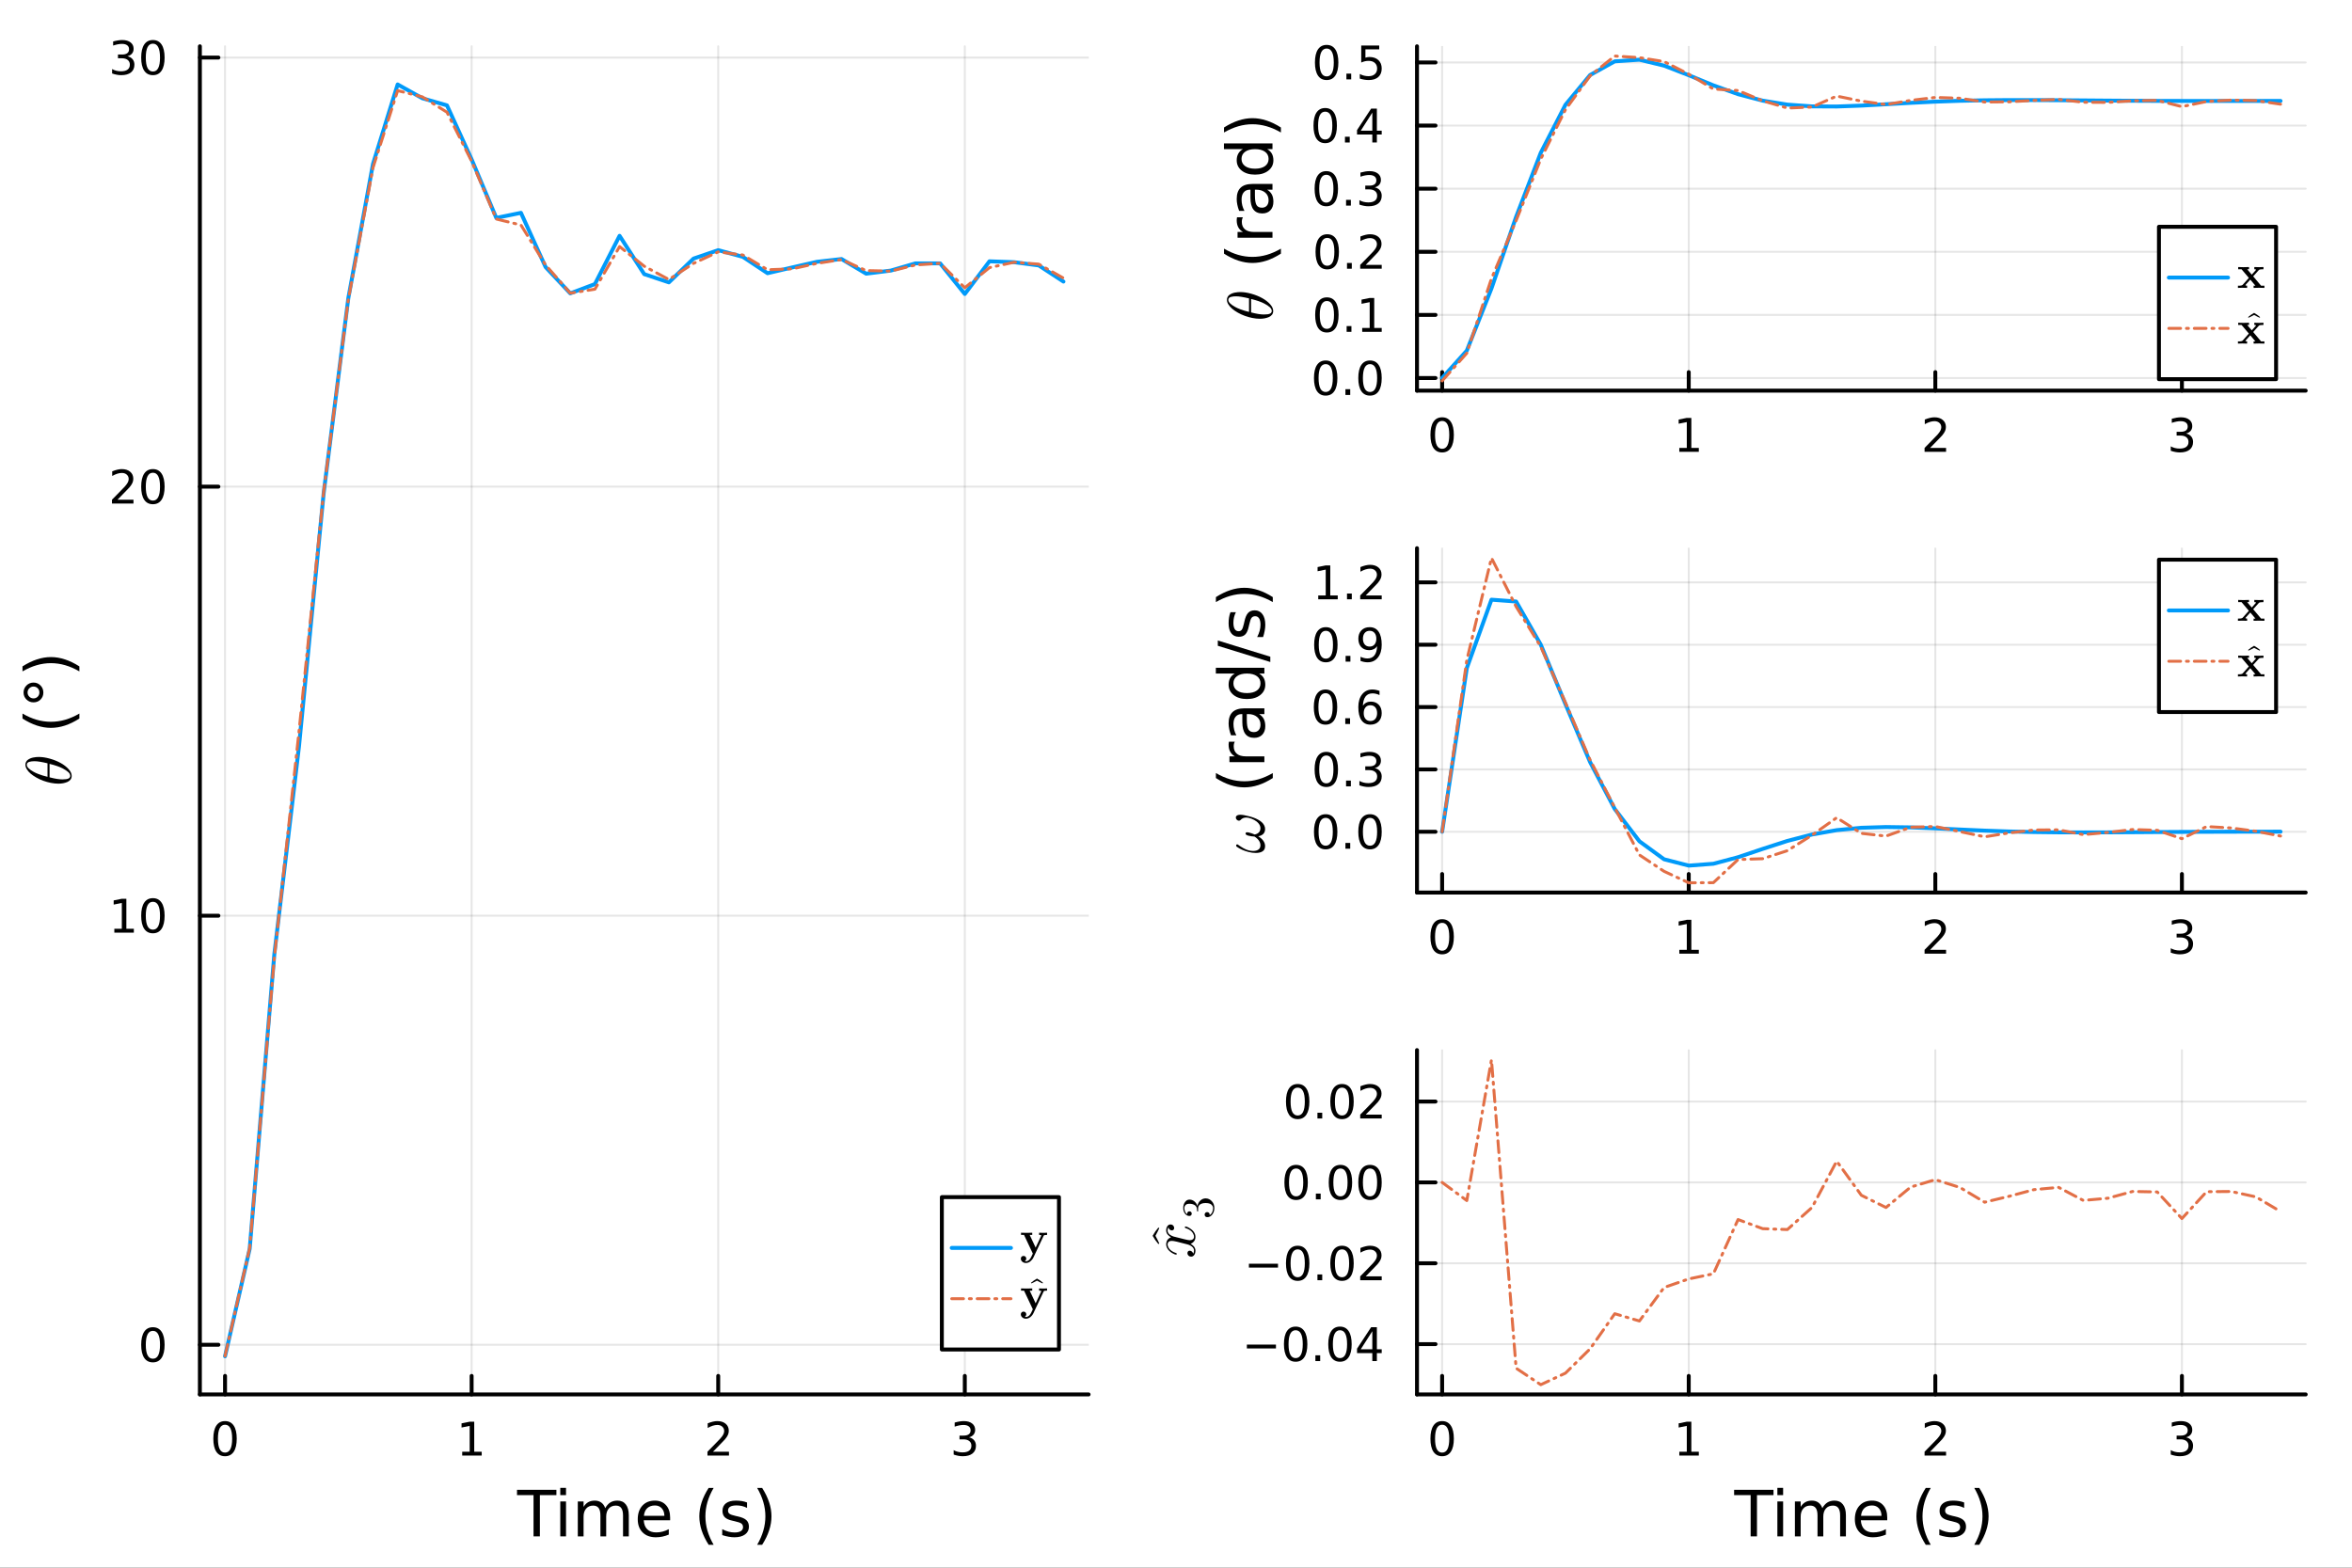 <?xml version="1.0" encoding="utf-8"?>
<svg xmlns="http://www.w3.org/2000/svg" xmlns:xlink="http://www.w3.org/1999/xlink" width="600" height="400" viewBox="0 0 2400 1600">
<rect x="0" y="0" width="2400" height="1600" fill="#333333" stroke="none"/>
<defs>
  <clipPath id="clip830">
    <rect x="0" y="0" width="2400" height="1600"/>
  </clipPath>
</defs>
<path clip-path="url(#clip830)" d="M0 1600 L2400 1600 L2400 0 L0 0  Z" fill="#ffffff" fill-rule="evenodd" fill-opacity="1"/>
<defs>
  <clipPath id="clip831">
    <rect x="480" y="0" width="1681" height="1600"/>
  </clipPath>
</defs>
<path clip-path="url(#clip830)" d="M203.964 1423.18 L1110.81 1423.18 L1110.81 47.244 L203.964 47.244  Z" fill="#ffffff" fill-rule="evenodd" fill-opacity="1"/>
<defs>
  <clipPath id="clip832">
    <rect x="203" y="47" width="908" height="1377"/>
  </clipPath>
</defs>
<polyline clip-path="url(#clip832)" style="stroke:#000000; stroke-linecap:round; stroke-linejoin:round; stroke-width:2; stroke-opacity:0.1; fill:none" points="229.629,1423.18 229.629,47.244 "/>
<polyline clip-path="url(#clip832)" style="stroke:#000000; stroke-linecap:round; stroke-linejoin:round; stroke-width:2; stroke-opacity:0.1; fill:none" points="481.252,1423.18 481.252,47.244 "/>
<polyline clip-path="url(#clip832)" style="stroke:#000000; stroke-linecap:round; stroke-linejoin:round; stroke-width:2; stroke-opacity:0.1; fill:none" points="732.874,1423.18 732.874,47.244 "/>
<polyline clip-path="url(#clip832)" style="stroke:#000000; stroke-linecap:round; stroke-linejoin:round; stroke-width:2; stroke-opacity:0.1; fill:none" points="984.497,1423.18 984.497,47.244 "/>
<polyline clip-path="url(#clip832)" style="stroke:#000000; stroke-linecap:round; stroke-linejoin:round; stroke-width:2; stroke-opacity:0.1; fill:none" points="203.964,1372.49 1110.81,1372.49 "/>
<polyline clip-path="url(#clip832)" style="stroke:#000000; stroke-linecap:round; stroke-linejoin:round; stroke-width:2; stroke-opacity:0.1; fill:none" points="203.964,934.577 1110.81,934.577 "/>
<polyline clip-path="url(#clip832)" style="stroke:#000000; stroke-linecap:round; stroke-linejoin:round; stroke-width:2; stroke-opacity:0.1; fill:none" points="203.964,496.668 1110.81,496.668 "/>
<polyline clip-path="url(#clip832)" style="stroke:#000000; stroke-linecap:round; stroke-linejoin:round; stroke-width:2; stroke-opacity:0.1; fill:none" points="203.964,58.758 1110.81,58.758 "/>
<polyline clip-path="url(#clip830)" style="stroke:#000000; stroke-linecap:round; stroke-linejoin:round; stroke-width:4; stroke-opacity:1; fill:none" points="203.964,1423.18 1110.81,1423.18 "/>
<polyline clip-path="url(#clip830)" style="stroke:#000000; stroke-linecap:round; stroke-linejoin:round; stroke-width:4; stroke-opacity:1; fill:none" points="229.629,1423.18 229.629,1404.28 "/>
<polyline clip-path="url(#clip830)" style="stroke:#000000; stroke-linecap:round; stroke-linejoin:round; stroke-width:4; stroke-opacity:1; fill:none" points="481.252,1423.18 481.252,1404.28 "/>
<polyline clip-path="url(#clip830)" style="stroke:#000000; stroke-linecap:round; stroke-linejoin:round; stroke-width:4; stroke-opacity:1; fill:none" points="732.874,1423.18 732.874,1404.28 "/>
<polyline clip-path="url(#clip830)" style="stroke:#000000; stroke-linecap:round; stroke-linejoin:round; stroke-width:4; stroke-opacity:1; fill:none" points="984.497,1423.18 984.497,1404.28 "/>
<path clip-path="url(#clip830)" d="M229.629 1454.1 Q226.018 1454.1 224.189 1457.66 Q222.384 1461.2 222.384 1468.33 Q222.384 1475.44 224.189 1479.01 Q226.018 1482.55 229.629 1482.55 Q233.263 1482.55 235.069 1479.01 Q236.898 1475.44 236.898 1468.33 Q236.898 1461.2 235.069 1457.66 Q233.263 1454.1 229.629 1454.1 M229.629 1450.39 Q235.439 1450.39 238.495 1455 Q241.573 1459.58 241.573 1468.33 Q241.573 1477.06 238.495 1481.67 Q235.439 1486.25 229.629 1486.25 Q223.819 1486.25 220.74 1481.67 Q217.685 1477.06 217.685 1468.33 Q217.685 1459.58 220.74 1455 Q223.819 1450.39 229.629 1450.39 Z" fill="#000000" fill-rule="nonzero" fill-opacity="1" /><path clip-path="url(#clip830)" d="M471.634 1481.64 L479.273 1481.64 L479.273 1455.28 L470.962 1456.95 L470.962 1452.69 L479.226 1451.02 L483.902 1451.02 L483.902 1481.64 L491.541 1481.64 L491.541 1485.58 L471.634 1485.58 L471.634 1481.64 Z" fill="#000000" fill-rule="nonzero" fill-opacity="1" /><path clip-path="url(#clip830)" d="M727.527 1481.64 L743.847 1481.64 L743.847 1485.58 L721.902 1485.58 L721.902 1481.64 Q724.564 1478.89 729.148 1474.26 Q733.754 1469.61 734.935 1468.27 Q737.18 1465.74 738.06 1464.01 Q738.962 1462.25 738.962 1460.56 Q738.962 1457.8 737.018 1456.07 Q735.097 1454.33 731.995 1454.33 Q729.796 1454.33 727.342 1455.09 Q724.912 1455.86 722.134 1457.41 L722.134 1452.69 Q724.958 1451.55 727.411 1450.97 Q729.865 1450.39 731.902 1450.39 Q737.273 1450.39 740.467 1453.08 Q743.661 1455.77 743.661 1460.26 Q743.661 1462.39 742.851 1464.31 Q742.064 1466.2 739.958 1468.8 Q739.379 1469.47 736.277 1472.69 Q733.175 1475.88 727.527 1481.64 Z" fill="#000000" fill-rule="nonzero" fill-opacity="1" /><path clip-path="url(#clip830)" d="M988.745 1466.95 Q992.101 1467.66 993.976 1469.93 Q995.874 1472.2 995.874 1475.53 Q995.874 1480.65 992.356 1483.45 Q988.837 1486.25 982.356 1486.25 Q980.18 1486.25 977.865 1485.81 Q975.574 1485.39 973.12 1484.54 L973.12 1480.02 Q975.064 1481.16 977.379 1481.74 Q979.694 1482.32 982.217 1482.32 Q986.615 1482.32 988.907 1480.58 Q991.222 1478.84 991.222 1475.53 Q991.222 1472.48 989.069 1470.77 Q986.939 1469.03 983.12 1469.03 L979.092 1469.03 L979.092 1465.19 L983.305 1465.19 Q986.754 1465.19 988.583 1463.82 Q990.411 1462.43 990.411 1459.84 Q990.411 1457.18 988.513 1455.77 Q986.638 1454.33 983.12 1454.33 Q981.199 1454.33 978.999 1454.75 Q976.8 1455.16 974.162 1456.04 L974.162 1451.88 Q976.824 1451.14 979.138 1450.77 Q981.476 1450.39 983.536 1450.39 Q988.861 1450.39 991.962 1452.83 Q995.064 1455.23 995.064 1459.35 Q995.064 1462.22 993.421 1464.21 Q991.777 1466.18 988.745 1466.95 Z" fill="#000000" fill-rule="nonzero" fill-opacity="1" /><path clip-path="url(#clip830)" d="M527.559 1520.52 L567.758 1520.52 L567.758 1525.93 L550.889 1525.93 L550.889 1568.04 L544.428 1568.04 L544.428 1525.93 L527.559 1525.93 L527.559 1520.52 Z" fill="#000000" fill-rule="nonzero" fill-opacity="1" /><path clip-path="url(#clip830)" d="M571.705 1532.4 L577.562 1532.4 L577.562 1568.04 L571.705 1568.04 L571.705 1532.4 M571.705 1518.52 L577.562 1518.52 L577.562 1525.93 L571.705 1525.93 L571.705 1518.52 Z" fill="#000000" fill-rule="nonzero" fill-opacity="1" /><path clip-path="url(#clip830)" d="M617.57 1539.24 Q619.766 1535.29 622.822 1533.41 Q625.877 1531.54 630.015 1531.54 Q635.585 1531.54 638.609 1535.45 Q641.633 1539.33 641.633 1546.53 L641.633 1568.04 L635.744 1568.04 L635.744 1546.72 Q635.744 1541.59 633.93 1539.11 Q632.116 1536.63 628.392 1536.63 Q623.84 1536.63 621.199 1539.65 Q618.557 1542.68 618.557 1547.9 L618.557 1568.04 L612.669 1568.04 L612.669 1546.72 Q612.669 1541.56 610.854 1539.11 Q609.04 1536.63 605.252 1536.63 Q600.765 1536.63 598.123 1539.68 Q595.481 1542.71 595.481 1547.9 L595.481 1568.04 L589.593 1568.04 L589.593 1532.4 L595.481 1532.4 L595.481 1537.93 Q597.486 1534.66 600.287 1533.1 Q603.088 1531.54 606.939 1531.54 Q610.822 1531.54 613.528 1533.51 Q616.265 1535.48 617.57 1539.24 Z" fill="#000000" fill-rule="nonzero" fill-opacity="1" /><path clip-path="url(#clip830)" d="M683.805 1548.76 L683.805 1551.62 L656.878 1551.62 Q657.26 1557.67 660.507 1560.85 Q663.785 1564 669.61 1564 Q672.984 1564 676.135 1563.17 Q679.317 1562.35 682.437 1560.69 L682.437 1566.23 Q679.286 1567.57 675.975 1568.27 Q672.665 1568.97 669.26 1568.97 Q660.73 1568.97 655.733 1564 Q650.767 1559.04 650.767 1550.57 Q650.767 1541.82 655.478 1536.69 Q660.22 1531.54 668.241 1531.54 Q675.434 1531.54 679.604 1536.18 Q683.805 1540.8 683.805 1548.76 M677.949 1547.04 Q677.885 1542.23 675.243 1539.37 Q672.633 1536.5 668.305 1536.5 Q663.403 1536.5 660.443 1539.27 Q657.515 1542.04 657.069 1547.07 L677.949 1547.04 Z" fill="#000000" fill-rule="nonzero" fill-opacity="1" /><path clip-path="url(#clip830)" d="M728.206 1518.58 Q723.941 1525.9 721.872 1533.06 Q719.803 1540.23 719.803 1547.58 Q719.803 1554.93 721.872 1562.16 Q723.973 1569.35 728.206 1576.64 L723.114 1576.64 Q718.339 1569.16 715.952 1561.93 Q713.597 1554.71 713.597 1547.58 Q713.597 1540.48 715.952 1533.29 Q718.307 1526.09 723.114 1518.58 L728.206 1518.58 Z" fill="#000000" fill-rule="nonzero" fill-opacity="1" /><path clip-path="url(#clip830)" d="M762.294 1533.45 L762.294 1538.98 Q759.812 1537.71 757.138 1537.07 Q754.465 1536.44 751.6 1536.44 Q747.24 1536.44 745.043 1537.77 Q742.879 1539.11 742.879 1541.79 Q742.879 1543.82 744.439 1545 Q745.998 1546.15 750.709 1547.2 L752.714 1547.64 Q758.952 1548.98 761.562 1551.43 Q764.204 1553.85 764.204 1558.21 Q764.204 1563.17 760.257 1566.07 Q756.343 1568.97 749.468 1568.97 Q746.603 1568.97 743.484 1568.39 Q740.396 1567.85 736.959 1566.74 L736.959 1560.69 Q740.205 1562.38 743.356 1563.24 Q746.508 1564.07 749.595 1564.07 Q753.733 1564.07 755.961 1562.66 Q758.189 1561.23 758.189 1558.65 Q758.189 1556.27 756.565 1554.99 Q754.974 1553.72 749.531 1552.54 L747.494 1552.07 Q742.052 1550.92 739.633 1548.56 Q737.214 1546.18 737.214 1542.04 Q737.214 1537.01 740.778 1534.27 Q744.343 1531.54 750.9 1531.54 Q754.146 1531.54 757.011 1532.01 Q759.876 1532.49 762.294 1533.45 Z" fill="#000000" fill-rule="nonzero" fill-opacity="1" /><path clip-path="url(#clip830)" d="M772.607 1518.58 L777.699 1518.58 Q782.474 1526.09 784.829 1533.29 Q787.216 1540.48 787.216 1547.58 Q787.216 1554.71 784.829 1561.93 Q782.474 1569.16 777.699 1576.64 L772.607 1576.64 Q776.84 1569.35 778.909 1562.16 Q781.01 1554.93 781.01 1547.58 Q781.01 1540.23 778.909 1533.06 Q776.84 1525.9 772.607 1518.58 Z" fill="#000000" fill-rule="nonzero" fill-opacity="1" /><polyline clip-path="url(#clip830)" style="stroke:#000000; stroke-linecap:round; stroke-linejoin:round; stroke-width:4; stroke-opacity:1; fill:none" points="203.964,1423.18 203.964,47.244 "/>
<polyline clip-path="url(#clip830)" style="stroke:#000000; stroke-linecap:round; stroke-linejoin:round; stroke-width:4; stroke-opacity:1; fill:none" points="203.964,1372.49 222.861,1372.49 "/>
<polyline clip-path="url(#clip830)" style="stroke:#000000; stroke-linecap:round; stroke-linejoin:round; stroke-width:4; stroke-opacity:1; fill:none" points="203.964,934.577 222.861,934.577 "/>
<polyline clip-path="url(#clip830)" style="stroke:#000000; stroke-linecap:round; stroke-linejoin:round; stroke-width:4; stroke-opacity:1; fill:none" points="203.964,496.668 222.861,496.668 "/>
<polyline clip-path="url(#clip830)" style="stroke:#000000; stroke-linecap:round; stroke-linejoin:round; stroke-width:4; stroke-opacity:1; fill:none" points="203.964,58.758 222.861,58.758 "/>
<path clip-path="url(#clip830)" d="M156.019 1358.29 Q152.408 1358.29 150.579 1361.85 Q148.774 1365.39 148.774 1372.52 Q148.774 1379.63 150.579 1383.19 Q152.408 1386.73 156.019 1386.73 Q159.653 1386.73 161.459 1383.19 Q163.288 1379.63 163.288 1372.52 Q163.288 1365.39 161.459 1361.85 Q159.653 1358.29 156.019 1358.29 M156.019 1354.58 Q161.829 1354.58 164.885 1359.19 Q167.964 1363.77 167.964 1372.52 Q167.964 1381.25 164.885 1385.85 Q161.829 1390.44 156.019 1390.44 Q150.209 1390.44 147.13 1385.85 Q144.075 1381.25 144.075 1372.52 Q144.075 1363.77 147.13 1359.19 Q150.209 1354.58 156.019 1354.58 Z" fill="#000000" fill-rule="nonzero" fill-opacity="1" /><path clip-path="url(#clip830)" d="M116.668 947.922 L124.306 947.922 L124.306 921.556 L115.996 923.223 L115.996 918.964 L124.26 917.297 L128.936 917.297 L128.936 947.922 L136.575 947.922 L136.575 951.857 L116.668 951.857 L116.668 947.922 Z" fill="#000000" fill-rule="nonzero" fill-opacity="1" /><path clip-path="url(#clip830)" d="M156.019 920.376 Q152.408 920.376 150.579 923.941 Q148.774 927.482 148.774 934.612 Q148.774 941.718 150.579 945.283 Q152.408 948.825 156.019 948.825 Q159.653 948.825 161.459 945.283 Q163.288 941.718 163.288 934.612 Q163.288 927.482 161.459 923.941 Q159.653 920.376 156.019 920.376 M156.019 916.672 Q161.829 916.672 164.885 921.279 Q167.964 925.862 167.964 934.612 Q167.964 943.339 164.885 947.945 Q161.829 952.529 156.019 952.529 Q150.209 952.529 147.13 947.945 Q144.075 943.339 144.075 934.612 Q144.075 925.862 147.13 921.279 Q150.209 916.672 156.019 916.672 Z" fill="#000000" fill-rule="nonzero" fill-opacity="1" /><path clip-path="url(#clip830)" d="M119.885 510.012 L136.204 510.012 L136.204 513.948 L114.26 513.948 L114.26 510.012 Q116.922 507.258 121.505 502.628 Q126.112 497.975 127.292 496.633 Q129.538 494.11 130.417 492.374 Q131.32 490.614 131.32 488.925 Q131.32 486.17 129.376 484.434 Q127.455 482.698 124.353 482.698 Q122.154 482.698 119.7 483.462 Q117.269 484.225 114.492 485.776 L114.492 481.054 Q117.316 479.92 119.769 479.341 Q122.223 478.763 124.26 478.763 Q129.63 478.763 132.825 481.448 Q136.019 484.133 136.019 488.624 Q136.019 490.753 135.209 492.674 Q134.422 494.573 132.316 497.165 Q131.737 497.836 128.635 501.054 Q125.533 504.248 119.885 510.012 Z" fill="#000000" fill-rule="nonzero" fill-opacity="1" /><path clip-path="url(#clip830)" d="M156.019 482.466 Q152.408 482.466 150.579 486.031 Q148.774 489.573 148.774 496.702 Q148.774 503.809 150.579 507.373 Q152.408 510.915 156.019 510.915 Q159.653 510.915 161.459 507.373 Q163.288 503.809 163.288 496.702 Q163.288 489.573 161.459 486.031 Q159.653 482.466 156.019 482.466 M156.019 478.763 Q161.829 478.763 164.885 483.369 Q167.964 487.952 167.964 496.702 Q167.964 505.429 164.885 510.035 Q161.829 514.619 156.019 514.619 Q150.209 514.619 147.13 510.035 Q144.075 505.429 144.075 496.702 Q144.075 487.952 147.13 483.369 Q150.209 478.763 156.019 478.763 Z" fill="#000000" fill-rule="nonzero" fill-opacity="1" /><path clip-path="url(#clip830)" d="M130.024 57.404 Q133.38 58.121 135.255 60.39 Q137.154 62.658 137.154 65.992 Q137.154 71.107 133.635 73.908 Q130.117 76.709 123.635 76.709 Q121.459 76.709 119.144 76.269 Q116.853 75.853 114.399 74.996 L114.399 70.482 Q116.343 71.617 118.658 72.195 Q120.973 72.774 123.496 72.774 Q127.894 72.774 130.186 71.038 Q132.501 69.302 132.501 65.992 Q132.501 62.936 130.348 61.223 Q128.218 59.487 124.399 59.487 L120.371 59.487 L120.371 55.644 L124.584 55.644 Q128.033 55.644 129.862 54.279 Q131.691 52.89 131.691 50.297 Q131.691 47.635 129.792 46.223 Q127.917 44.788 124.399 44.788 Q122.478 44.788 120.279 45.205 Q118.08 45.621 115.441 46.501 L115.441 42.334 Q118.103 41.593 120.418 41.223 Q122.755 40.853 124.816 40.853 Q130.14 40.853 133.242 43.283 Q136.343 45.691 136.343 49.811 Q136.343 52.681 134.7 54.672 Q133.056 56.64 130.024 57.404 Z" fill="#000000" fill-rule="nonzero" fill-opacity="1" /><path clip-path="url(#clip830)" d="M156.019 44.556 Q152.408 44.556 150.579 48.121 Q148.774 51.663 148.774 58.792 Q148.774 65.899 150.579 69.464 Q152.408 73.005 156.019 73.005 Q159.653 73.005 161.459 69.464 Q163.288 65.899 163.288 58.792 Q163.288 51.663 161.459 48.121 Q159.653 44.556 156.019 44.556 M156.019 40.853 Q161.829 40.853 164.885 45.459 Q167.964 50.043 167.964 58.792 Q167.964 67.519 164.885 72.126 Q161.829 76.709 156.019 76.709 Q150.209 76.709 147.13 72.126 Q144.075 67.519 144.075 58.792 Q144.075 50.043 147.13 45.459 Q150.209 40.853 156.019 40.853 Z" fill="#000000" fill-rule="nonzero" fill-opacity="1" /><path clip-path="url(#clip830)" d="M39.433 772.564 Q44.844 772.564 50.931 774.303 Q56.986 776.01 61.881 778.715 Q66.744 781.42 69.965 784.963 Q73.153 788.505 73.153 791.887 Q73.153 794.045 71.961 795.655 Q70.737 797.233 68.709 798.103 Q66.647 798.972 64.393 799.391 Q62.106 799.81 59.627 799.81 Q55.923 799.81 51.897 799.005 Q47.839 798.199 44.168 796.847 Q40.464 795.494 37.115 793.594 Q33.733 791.694 31.285 789.6 Q28.805 787.475 27.356 785.092 Q25.907 782.708 25.907 780.486 Q25.907 778.876 26.616 777.588 Q27.292 776.267 28.483 775.43 Q29.643 774.593 31.028 774.013 Q32.413 773.401 34.023 773.111 Q35.601 772.821 36.921 772.692 Q38.21 772.564 39.433 772.564 M35.343 776.911 Q33.701 776.911 32.477 777.04 Q31.221 777.169 29.965 777.523 Q28.709 777.878 28.032 778.65 Q27.356 779.391 27.356 780.551 Q27.356 783.932 34.281 787.733 Q36.438 788.956 39.369 790.051 Q42.3 791.146 43.685 791.533 Q45.069 791.919 48.483 792.821 L48.483 779.037 Q39.691 776.911 35.343 776.911 M50.577 779.617 L50.577 793.336 Q58.628 795.462 63.652 795.462 Q68.032 795.462 69.868 794.56 Q71.671 793.626 71.671 791.887 Q71.671 789.89 69.675 788.022 Q67.646 786.154 63.974 784.254 Q59.208 781.742 50.577 779.617 Z" fill="#000000" fill-rule="nonzero" fill-opacity="1" /><path clip-path="url(#clip830)" d="M22.951 728.256 Q30.271 732.521 37.433 734.59 Q44.594 736.658 51.947 736.658 Q59.299 736.658 66.524 734.59 Q73.717 732.489 81.006 728.256 L81.006 733.348 Q73.526 738.123 66.301 740.51 Q59.076 742.865 51.947 742.865 Q44.849 742.865 37.656 740.51 Q30.462 738.154 22.951 733.348 L22.951 728.256 Z" fill="#000000" fill-rule="nonzero" fill-opacity="1" /><path clip-path="url(#clip830)" d="M28.139 706.74 Q28.139 709.286 29.921 711.036 Q31.672 712.787 34.218 712.787 Q36.732 712.787 38.483 711.036 Q40.202 709.286 40.202 706.74 Q40.202 704.193 38.483 702.443 Q36.732 700.692 34.218 700.692 Q31.703 700.692 29.921 702.475 Q28.139 704.225 28.139 706.74 M24.033 706.74 Q24.033 704.703 24.829 702.825 Q25.592 700.947 27.057 699.578 Q28.489 698.114 30.303 697.382 Q32.117 696.65 34.218 696.65 Q38.419 696.65 41.348 699.61 Q44.244 702.538 44.244 706.803 Q44.244 711.1 41.379 713.965 Q38.515 716.829 34.218 716.829 Q29.953 716.829 26.993 713.901 Q24.033 710.973 24.033 706.74 Z" fill="#000000" fill-rule="nonzero" fill-opacity="1" /><path clip-path="url(#clip830)" d="M22.951 685.224 L22.951 680.131 Q30.462 675.357 37.656 673.001 Q44.849 670.614 51.947 670.614 Q59.076 670.614 66.301 673.001 Q73.526 675.357 81.006 680.131 L81.006 685.224 Q73.717 680.99 66.524 678.921 Q59.299 676.821 51.947 676.821 Q44.594 676.821 37.433 678.921 Q30.271 680.99 22.951 685.224 Z" fill="#000000" fill-rule="nonzero" fill-opacity="1" /><polyline clip-path="url(#clip832)" style="stroke:#009af9; stroke-linecap:round; stroke-linejoin:round; stroke-width:4; stroke-opacity:1; fill:none" points="229.629,1384.24 254.791,1274.52 279.954,973.679 305.116,761.564 330.278,503.292 355.44,304.238 380.603,167.349 405.765,86.186 430.927,100.267 456.089,107.556 481.252,162.696 506.414,222.387 531.576,217.218 556.739,272.586 581.901,299.401 607.063,289.929 632.225,240.678 657.388,279.808 682.55,288.181 707.712,263.915 732.874,255.317 758.037,262.134 783.199,278.842 808.361,272.961 833.524,267.226 858.686,264.365 883.848,279.312 909.01,276.157 934.173,268.789 959.335,268.818 984.497,300.051 1009.66,266.701 1034.82,267.598 1059.98,270.891 1085.15,287.369 "/>
<polyline clip-path="url(#clip832)" style="stroke:#e26f46; stroke-linecap:round; stroke-linejoin:round; stroke-width:3; stroke-opacity:1; fill:none" stroke-dasharray="12, 6, 2, 6" points="229.629,1383.89 254.791,1273.56 279.954,977.247 305.116,746.506 330.278,501.849 355.44,305.679 380.603,171.133 405.765,92.457 430.927,98.845 456.089,114.539 481.252,164.563 506.414,223.536 531.576,229.648 556.739,270.468 581.901,299.194 607.063,295.147 632.225,251.657 657.388,271.697 682.55,285.271 707.712,268.792 732.874,257.075 758.037,260.272 783.199,275.32 808.361,274.388 833.524,268.806 858.686,264.908 883.848,276.189 909.01,276.682 934.173,270.405 959.335,268.704 984.497,293.682 1009.66,273.132 1034.82,267.654 1059.98,269.594 1085.15,283.865 "/>
<path clip-path="url(#clip830)" d="M961.069 1377.32 L1080.58 1377.32 L1080.58 1221.8 L961.069 1221.8  Z" fill="#ffffff" fill-rule="evenodd" fill-opacity="1"/>
<polyline clip-path="url(#clip830)" style="stroke:#000000; stroke-linecap:round; stroke-linejoin:round; stroke-width:4; stroke-opacity:1; fill:none" points="961.069,1377.32 1080.58,1377.32 1080.58,1221.8 961.069,1221.8 961.069,1377.32 "/>
<polyline clip-path="url(#clip830)" style="stroke:#009af9; stroke-linecap:round; stroke-linejoin:round; stroke-width:4; stroke-opacity:1; fill:none" points="971.145,1273.64 1031.6,1273.64 "/>
<path clip-path="url(#clip830)" d="M1068.45 1260.37 Q1066.97 1260.37 1066.22 1260.51 Q1065.48 1260.63 1065.29 1260.8 Q1065.1 1260.96 1064.89 1261.38 L1054.58 1283.3 Q1053.48 1285.65 1051.42 1287.33 Q1049.38 1289.02 1046.81 1289.02 Q1044.65 1289.02 1043.15 1287.71 Q1041.68 1286.42 1041.68 1284.59 Q1041.68 1283.28 1042.5 1282.53 Q1043.32 1281.81 1044.42 1281.81 Q1045.64 1281.81 1046.41 1282.58 Q1047.21 1283.35 1047.21 1284.55 Q1047.21 1285.32 1046.88 1285.9 Q1046.55 1286.51 1046.25 1286.72 Q1045.96 1286.96 1045.66 1287.1 Q1046.15 1287.29 1046.81 1287.29 Q1047.79 1287.29 1048.63 1286.89 Q1049.5 1286.51 1050.06 1286 Q1050.65 1285.51 1051.23 1284.62 Q1051.82 1283.75 1052.1 1283.19 Q1052.38 1282.65 1052.8 1281.71 L1053.9 1279.42 L1044.93 1260.37 L1041.87 1260.37 L1041.87 1258.13 L1047.35 1258.27 L1053.3 1258.13 L1053.3 1260.37 L1050.7 1260.37 L1056.79 1273.33 L1062.31 1261.52 L1062.55 1260.96 Q1062.55 1260.7 1061.99 1260.56 Q1061.42 1260.4 1060.86 1260.4 L1060.3 1260.37 L1060.3 1258.13 L1064.66 1258.27 Q1066.72 1258.27 1068.45 1258.13 L1068.45 1260.37 Z" fill="#000000" fill-rule="nonzero" fill-opacity="1" /><polyline clip-path="url(#clip830)" style="stroke:#e26f46; stroke-linecap:round; stroke-linejoin:round; stroke-width:3; stroke-opacity:1; fill:none" stroke-dasharray="12, 6, 2, 6" points="971.145,1325.48 1031.6,1325.48 "/>
<path clip-path="url(#clip830)" d="M1064.26 1309.2 L1063.85 1309.87 Q1061.31 1308.77 1058.15 1307.01 Q1054.98 1308.77 1052.44 1309.87 L1052.05 1309.2 Q1054.82 1306.79 1058.15 1304.93 Q1061.51 1306.8 1064.26 1309.2 Z" fill="#000000" fill-rule="nonzero" fill-opacity="1" /><path clip-path="url(#clip830)" d="M1068.45 1317.22 Q1066.97 1317.22 1066.22 1317.36 Q1065.48 1317.48 1065.29 1317.64 Q1065.1 1317.8 1064.89 1318.23 L1054.58 1340.15 Q1053.48 1342.49 1051.42 1344.18 Q1049.38 1345.86 1046.81 1345.86 Q1044.65 1345.86 1043.15 1344.55 Q1041.68 1343.26 1041.68 1341.44 Q1041.68 1340.13 1042.5 1339.38 Q1043.32 1338.65 1044.42 1338.65 Q1045.64 1338.65 1046.41 1339.42 Q1047.21 1340.2 1047.21 1341.39 Q1047.21 1342.16 1046.88 1342.75 Q1046.55 1343.36 1046.25 1343.57 Q1045.96 1343.8 1045.66 1343.94 Q1046.15 1344.13 1046.81 1344.13 Q1047.79 1344.13 1048.63 1343.73 Q1049.5 1343.36 1050.06 1342.84 Q1050.65 1342.35 1051.23 1341.46 Q1051.82 1340.59 1052.1 1340.03 Q1052.38 1339.49 1052.8 1338.56 L1053.9 1336.26 L1044.93 1317.22 L1041.87 1317.22 L1041.87 1314.97 L1047.35 1315.11 L1053.3 1314.97 L1053.3 1317.22 L1050.7 1317.22 L1056.79 1330.17 L1062.31 1318.37 L1062.55 1317.8 Q1062.55 1317.55 1061.99 1317.41 Q1061.42 1317.24 1060.86 1317.24 L1060.3 1317.22 L1060.3 1314.97 L1064.66 1315.11 Q1066.72 1315.11 1068.45 1314.97 L1068.45 1317.22 Z" fill="#000000" fill-rule="nonzero" fill-opacity="1" /><path clip-path="url(#clip830)" d="M1445.91 398.692 L2352.76 398.692 L2352.76 47.244 L1445.91 47.244  Z" fill="#ffffff" fill-rule="evenodd" fill-opacity="1"/>
<defs>
  <clipPath id="clip833">
    <rect x="1445" y="47" width="908" height="352"/>
  </clipPath>
</defs>
<polyline clip-path="url(#clip833)" style="stroke:#000000; stroke-linecap:round; stroke-linejoin:round; stroke-width:2; stroke-opacity:0.1; fill:none" points="1471.57,398.692 1471.57,47.244 "/>
<polyline clip-path="url(#clip833)" style="stroke:#000000; stroke-linecap:round; stroke-linejoin:round; stroke-width:2; stroke-opacity:0.1; fill:none" points="1723.2,398.692 1723.2,47.244 "/>
<polyline clip-path="url(#clip833)" style="stroke:#000000; stroke-linecap:round; stroke-linejoin:round; stroke-width:2; stroke-opacity:0.1; fill:none" points="1974.82,398.692 1974.82,47.244 "/>
<polyline clip-path="url(#clip833)" style="stroke:#000000; stroke-linecap:round; stroke-linejoin:round; stroke-width:2; stroke-opacity:0.1; fill:none" points="2226.44,398.692 2226.44,47.244 "/>
<polyline clip-path="url(#clip833)" style="stroke:#000000; stroke-linecap:round; stroke-linejoin:round; stroke-width:2; stroke-opacity:0.1; fill:none" points="1445.91,385.817 2352.76,385.817 "/>
<polyline clip-path="url(#clip833)" style="stroke:#000000; stroke-linecap:round; stroke-linejoin:round; stroke-width:2; stroke-opacity:0.1; fill:none" points="1445.91,321.402 2352.76,321.402 "/>
<polyline clip-path="url(#clip833)" style="stroke:#000000; stroke-linecap:round; stroke-linejoin:round; stroke-width:2; stroke-opacity:0.1; fill:none" points="1445.91,256.987 2352.76,256.987 "/>
<polyline clip-path="url(#clip833)" style="stroke:#000000; stroke-linecap:round; stroke-linejoin:round; stroke-width:2; stroke-opacity:0.1; fill:none" points="1445.91,192.571 2352.76,192.571 "/>
<polyline clip-path="url(#clip833)" style="stroke:#000000; stroke-linecap:round; stroke-linejoin:round; stroke-width:2; stroke-opacity:0.1; fill:none" points="1445.91,128.156 2352.76,128.156 "/>
<polyline clip-path="url(#clip833)" style="stroke:#000000; stroke-linecap:round; stroke-linejoin:round; stroke-width:2; stroke-opacity:0.1; fill:none" points="1445.91,63.74 2352.76,63.74 "/>
<polyline clip-path="url(#clip830)" style="stroke:#000000; stroke-linecap:round; stroke-linejoin:round; stroke-width:4; stroke-opacity:1; fill:none" points="1445.91,398.692 2352.76,398.692 "/>
<polyline clip-path="url(#clip830)" style="stroke:#000000; stroke-linecap:round; stroke-linejoin:round; stroke-width:4; stroke-opacity:1; fill:none" points="1471.57,398.692 1471.57,379.794 "/>
<polyline clip-path="url(#clip830)" style="stroke:#000000; stroke-linecap:round; stroke-linejoin:round; stroke-width:4; stroke-opacity:1; fill:none" points="1723.2,398.692 1723.2,379.794 "/>
<polyline clip-path="url(#clip830)" style="stroke:#000000; stroke-linecap:round; stroke-linejoin:round; stroke-width:4; stroke-opacity:1; fill:none" points="1974.82,398.692 1974.82,379.794 "/>
<polyline clip-path="url(#clip830)" style="stroke:#000000; stroke-linecap:round; stroke-linejoin:round; stroke-width:4; stroke-opacity:1; fill:none" points="2226.44,398.692 2226.44,379.794 "/>
<path clip-path="url(#clip830)" d="M1471.57 429.611 Q1467.96 429.611 1466.13 433.175 Q1464.33 436.717 1464.33 443.847 Q1464.33 450.953 1466.13 454.518 Q1467.96 458.059 1471.57 458.059 Q1475.21 458.059 1477.01 454.518 Q1478.84 450.953 1478.84 443.847 Q1478.84 436.717 1477.01 433.175 Q1475.21 429.611 1471.57 429.611 M1471.57 425.907 Q1477.38 425.907 1480.44 430.513 Q1483.52 435.097 1483.52 443.847 Q1483.52 452.573 1480.44 457.18 Q1477.38 461.763 1471.57 461.763 Q1465.76 461.763 1462.68 457.18 Q1459.63 452.573 1459.63 443.847 Q1459.63 435.097 1462.68 430.513 Q1465.76 425.907 1471.57 425.907 Z" fill="#000000" fill-rule="nonzero" fill-opacity="1" /><path clip-path="url(#clip830)" d="M1713.58 457.157 L1721.22 457.157 L1721.22 430.791 L1712.91 432.458 L1712.91 428.199 L1721.17 426.532 L1725.85 426.532 L1725.85 457.157 L1733.49 457.157 L1733.49 461.092 L1713.58 461.092 L1713.58 457.157 Z" fill="#000000" fill-rule="nonzero" fill-opacity="1" /><path clip-path="url(#clip830)" d="M1969.47 457.157 L1985.79 457.157 L1985.79 461.092 L1963.85 461.092 L1963.85 457.157 Q1966.51 454.402 1971.09 449.772 Q1975.7 445.12 1976.88 443.777 Q1979.12 441.254 1980 439.518 Q1980.91 437.759 1980.91 436.069 Q1980.91 433.314 1978.96 431.578 Q1977.04 429.842 1973.94 429.842 Q1971.74 429.842 1969.29 430.606 Q1966.86 431.37 1964.08 432.921 L1964.08 428.199 Q1966.9 427.064 1969.36 426.486 Q1971.81 425.907 1973.85 425.907 Q1979.22 425.907 1982.41 428.592 Q1985.61 431.277 1985.61 435.768 Q1985.61 437.898 1984.8 439.819 Q1984.01 441.717 1981.9 444.31 Q1981.32 444.981 1978.22 448.198 Q1975.12 451.393 1969.47 457.157 Z" fill="#000000" fill-rule="nonzero" fill-opacity="1" /><path clip-path="url(#clip830)" d="M2230.69 442.458 Q2234.05 443.175 2235.92 445.444 Q2237.82 447.712 2237.82 451.046 Q2237.82 456.161 2234.3 458.962 Q2230.78 461.763 2224.3 461.763 Q2222.12 461.763 2219.81 461.323 Q2217.52 460.907 2215.06 460.05 L2215.06 455.536 Q2217.01 456.671 2219.32 457.249 Q2221.64 457.828 2224.16 457.828 Q2228.56 457.828 2230.85 456.092 Q2233.17 454.356 2233.17 451.046 Q2233.17 447.99 2231.01 446.277 Q2228.88 444.541 2225.06 444.541 L2221.04 444.541 L2221.04 440.698 L2225.25 440.698 Q2228.7 440.698 2230.53 439.333 Q2232.36 437.944 2232.36 435.351 Q2232.36 432.689 2230.46 431.277 Q2228.58 429.842 2225.06 429.842 Q2223.14 429.842 2220.94 430.259 Q2218.74 430.675 2216.11 431.555 L2216.11 427.388 Q2218.77 426.648 2221.08 426.277 Q2223.42 425.907 2225.48 425.907 Q2230.8 425.907 2233.91 428.337 Q2237.01 430.745 2237.01 434.865 Q2237.01 437.736 2235.36 439.726 Q2233.72 441.694 2230.69 442.458 Z" fill="#000000" fill-rule="nonzero" fill-opacity="1" /><polyline clip-path="url(#clip830)" style="stroke:#000000; stroke-linecap:round; stroke-linejoin:round; stroke-width:4; stroke-opacity:1; fill:none" points="1445.91,398.692 1445.91,47.244 "/>
<polyline clip-path="url(#clip830)" style="stroke:#000000; stroke-linecap:round; stroke-linejoin:round; stroke-width:4; stroke-opacity:1; fill:none" points="1445.91,385.817 1464.81,385.817 "/>
<polyline clip-path="url(#clip830)" style="stroke:#000000; stroke-linecap:round; stroke-linejoin:round; stroke-width:4; stroke-opacity:1; fill:none" points="1445.91,321.402 1464.81,321.402 "/>
<polyline clip-path="url(#clip830)" style="stroke:#000000; stroke-linecap:round; stroke-linejoin:round; stroke-width:4; stroke-opacity:1; fill:none" points="1445.91,256.987 1464.81,256.987 "/>
<polyline clip-path="url(#clip830)" style="stroke:#000000; stroke-linecap:round; stroke-linejoin:round; stroke-width:4; stroke-opacity:1; fill:none" points="1445.91,192.571 1464.81,192.571 "/>
<polyline clip-path="url(#clip830)" style="stroke:#000000; stroke-linecap:round; stroke-linejoin:round; stroke-width:4; stroke-opacity:1; fill:none" points="1445.91,128.156 1464.81,128.156 "/>
<polyline clip-path="url(#clip830)" style="stroke:#000000; stroke-linecap:round; stroke-linejoin:round; stroke-width:4; stroke-opacity:1; fill:none" points="1445.91,63.74 1464.81,63.74 "/>
<path clip-path="url(#clip830)" d="M1352.73 371.616 Q1349.12 371.616 1347.29 375.181 Q1345.49 378.723 1345.49 385.852 Q1345.49 392.959 1347.29 396.523 Q1349.12 400.065 1352.73 400.065 Q1356.37 400.065 1358.17 396.523 Q1360 392.959 1360 385.852 Q1360 378.723 1358.17 375.181 Q1356.37 371.616 1352.73 371.616 M1352.73 367.912 Q1358.54 367.912 1361.6 372.519 Q1364.68 377.102 1364.68 385.852 Q1364.68 394.579 1361.6 399.185 Q1358.54 403.769 1352.73 403.769 Q1346.92 403.769 1343.84 399.185 Q1340.79 394.579 1340.79 385.852 Q1340.79 377.102 1343.84 372.519 Q1346.92 367.912 1352.73 367.912 Z" fill="#000000" fill-rule="nonzero" fill-opacity="1" /><path clip-path="url(#clip830)" d="M1372.89 397.218 L1377.78 397.218 L1377.78 403.097 L1372.89 403.097 L1372.89 397.218 Z" fill="#000000" fill-rule="nonzero" fill-opacity="1" /><path clip-path="url(#clip830)" d="M1397.96 371.616 Q1394.35 371.616 1392.52 375.181 Q1390.72 378.723 1390.72 385.852 Q1390.72 392.959 1392.52 396.523 Q1394.35 400.065 1397.96 400.065 Q1401.6 400.065 1403.4 396.523 Q1405.23 392.959 1405.23 385.852 Q1405.23 378.723 1403.4 375.181 Q1401.6 371.616 1397.96 371.616 M1397.96 367.912 Q1403.77 367.912 1406.83 372.519 Q1409.91 377.102 1409.91 385.852 Q1409.91 394.579 1406.83 399.185 Q1403.77 403.769 1397.96 403.769 Q1392.15 403.769 1389.07 399.185 Q1386.02 394.579 1386.02 385.852 Q1386.02 377.102 1389.07 372.519 Q1392.15 367.912 1397.96 367.912 Z" fill="#000000" fill-rule="nonzero" fill-opacity="1" /><path clip-path="url(#clip830)" d="M1353.96 307.201 Q1350.35 307.201 1348.52 310.765 Q1346.71 314.307 1346.71 321.437 Q1346.71 328.543 1348.52 332.108 Q1350.35 335.65 1353.96 335.65 Q1357.59 335.65 1359.4 332.108 Q1361.23 328.543 1361.23 321.437 Q1361.23 314.307 1359.4 310.765 Q1357.59 307.201 1353.96 307.201 M1353.96 303.497 Q1359.77 303.497 1362.82 308.103 Q1365.9 312.687 1365.9 321.437 Q1365.9 330.164 1362.82 334.77 Q1359.77 339.353 1353.96 339.353 Q1348.15 339.353 1345.07 334.77 Q1342.01 330.164 1342.01 321.437 Q1342.01 312.687 1345.07 308.103 Q1348.15 303.497 1353.96 303.497 Z" fill="#000000" fill-rule="nonzero" fill-opacity="1" /><path clip-path="url(#clip830)" d="M1374.12 332.802 L1379.01 332.802 L1379.01 338.682 L1374.12 338.682 L1374.12 332.802 Z" fill="#000000" fill-rule="nonzero" fill-opacity="1" /><path clip-path="url(#clip830)" d="M1390 334.747 L1397.64 334.747 L1397.64 308.381 L1389.33 310.048 L1389.33 305.789 L1397.59 304.122 L1402.27 304.122 L1402.27 334.747 L1409.91 334.747 L1409.91 338.682 L1390 338.682 L1390 334.747 Z" fill="#000000" fill-rule="nonzero" fill-opacity="1" /><path clip-path="url(#clip830)" d="M1354.33 242.785 Q1350.72 242.785 1348.89 246.35 Q1347.08 249.892 1347.08 257.021 Q1347.08 264.128 1348.89 267.693 Q1350.72 271.234 1354.33 271.234 Q1357.96 271.234 1359.77 267.693 Q1361.6 264.128 1361.6 257.021 Q1361.6 249.892 1359.77 246.35 Q1357.96 242.785 1354.33 242.785 M1354.33 239.082 Q1360.14 239.082 1363.2 243.688 Q1366.27 248.271 1366.27 257.021 Q1366.27 265.748 1363.2 270.355 Q1360.14 274.938 1354.33 274.938 Q1348.52 274.938 1345.44 270.355 Q1342.39 265.748 1342.39 257.021 Q1342.39 248.271 1345.44 243.688 Q1348.52 239.082 1354.33 239.082 Z" fill="#000000" fill-rule="nonzero" fill-opacity="1" /><path clip-path="url(#clip830)" d="M1374.49 268.387 L1379.38 268.387 L1379.38 274.267 L1374.49 274.267 L1374.49 268.387 Z" fill="#000000" fill-rule="nonzero" fill-opacity="1" /><path clip-path="url(#clip830)" d="M1393.59 270.331 L1409.91 270.331 L1409.91 274.267 L1387.96 274.267 L1387.96 270.331 Q1390.63 267.577 1395.21 262.947 Q1399.82 258.294 1401 256.952 Q1403.24 254.429 1404.12 252.693 Q1405.02 250.933 1405.02 249.244 Q1405.02 246.489 1403.08 244.753 Q1401.16 243.017 1398.06 243.017 Q1395.86 243.017 1393.4 243.781 Q1390.97 244.545 1388.19 246.095 L1388.19 241.373 Q1391.02 240.239 1393.47 239.66 Q1395.93 239.082 1397.96 239.082 Q1403.33 239.082 1406.53 241.767 Q1409.72 244.452 1409.72 248.943 Q1409.72 251.072 1408.91 252.994 Q1408.13 254.892 1406.02 257.484 Q1405.44 258.156 1402.34 261.373 Q1399.24 264.568 1393.59 270.331 Z" fill="#000000" fill-rule="nonzero" fill-opacity="1" /><path clip-path="url(#clip830)" d="M1353.38 178.37 Q1349.77 178.37 1347.94 181.935 Q1346.13 185.476 1346.13 192.606 Q1346.13 199.712 1347.94 203.277 Q1349.77 206.819 1353.38 206.819 Q1357.01 206.819 1358.82 203.277 Q1360.65 199.712 1360.65 192.606 Q1360.65 185.476 1358.82 181.935 Q1357.01 178.37 1353.38 178.37 M1353.38 174.666 Q1359.19 174.666 1362.25 179.273 Q1365.32 183.856 1365.32 192.606 Q1365.32 201.333 1362.25 205.939 Q1359.19 210.522 1353.38 210.522 Q1347.57 210.522 1344.49 205.939 Q1341.44 201.333 1341.44 192.606 Q1341.44 183.856 1344.49 179.273 Q1347.57 174.666 1353.38 174.666 Z" fill="#000000" fill-rule="nonzero" fill-opacity="1" /><path clip-path="url(#clip830)" d="M1373.54 203.972 L1378.43 203.972 L1378.43 209.851 L1373.54 209.851 L1373.54 203.972 Z" fill="#000000" fill-rule="nonzero" fill-opacity="1" /><path clip-path="url(#clip830)" d="M1402.78 191.217 Q1406.13 191.935 1408.01 194.203 Q1409.91 196.472 1409.91 199.805 Q1409.91 204.921 1406.39 207.721 Q1402.87 210.522 1396.39 210.522 Q1394.21 210.522 1391.9 210.083 Q1389.61 209.666 1387.15 208.809 L1387.15 204.296 Q1389.1 205.43 1391.41 206.009 Q1393.73 206.587 1396.25 206.587 Q1400.65 206.587 1402.94 204.851 Q1405.26 203.115 1405.26 199.805 Q1405.26 196.749 1403.1 195.036 Q1400.97 193.3 1397.15 193.3 L1393.13 193.3 L1393.13 189.458 L1397.34 189.458 Q1400.79 189.458 1402.62 188.092 Q1404.44 186.703 1404.44 184.111 Q1404.44 181.448 1402.55 180.036 Q1400.67 178.601 1397.15 178.601 Q1395.23 178.601 1393.03 179.018 Q1390.83 179.435 1388.19 180.314 L1388.19 176.148 Q1390.86 175.407 1393.17 175.036 Q1395.51 174.666 1397.57 174.666 Q1402.89 174.666 1406 177.097 Q1409.1 179.504 1409.1 183.624 Q1409.1 186.495 1407.45 188.485 Q1405.81 190.453 1402.78 191.217 Z" fill="#000000" fill-rule="nonzero" fill-opacity="1" /><path clip-path="url(#clip830)" d="M1352.25 113.954 Q1348.63 113.954 1346.81 117.519 Q1345 121.061 1345 128.19 Q1345 135.297 1346.81 138.862 Q1348.63 142.403 1352.25 142.403 Q1355.88 142.403 1357.69 138.862 Q1359.51 135.297 1359.51 128.19 Q1359.51 121.061 1357.69 117.519 Q1355.88 113.954 1352.25 113.954 M1352.25 110.251 Q1358.06 110.251 1361.11 114.857 Q1364.19 119.44 1364.19 128.19 Q1364.19 136.917 1361.11 141.524 Q1358.06 146.107 1352.25 146.107 Q1346.44 146.107 1343.36 141.524 Q1340.3 136.917 1340.3 128.19 Q1340.3 119.44 1343.36 114.857 Q1346.44 110.251 1352.25 110.251 Z" fill="#000000" fill-rule="nonzero" fill-opacity="1" /><path clip-path="url(#clip830)" d="M1372.41 139.556 L1377.29 139.556 L1377.29 145.436 L1372.41 145.436 L1372.41 139.556 Z" fill="#000000" fill-rule="nonzero" fill-opacity="1" /><path clip-path="url(#clip830)" d="M1400.32 114.95 L1388.52 133.399 L1400.32 133.399 L1400.32 114.95 M1399.1 110.876 L1404.98 110.876 L1404.98 133.399 L1409.91 133.399 L1409.91 137.288 L1404.98 137.288 L1404.98 145.436 L1400.32 145.436 L1400.32 137.288 L1384.72 137.288 L1384.72 132.774 L1399.1 110.876 Z" fill="#000000" fill-rule="nonzero" fill-opacity="1" /><path clip-path="url(#clip830)" d="M1353.73 49.539 Q1350.12 49.539 1348.29 53.104 Q1346.48 56.645 1346.48 63.775 Q1346.48 70.881 1348.29 74.446 Q1350.12 77.988 1353.73 77.988 Q1357.36 77.988 1359.17 74.446 Q1361 70.881 1361 63.775 Q1361 56.645 1359.17 53.104 Q1357.36 49.539 1353.73 49.539 M1353.73 45.835 Q1359.54 45.835 1362.59 50.442 Q1365.67 55.025 1365.67 63.775 Q1365.67 72.502 1362.59 77.108 Q1359.54 81.692 1353.73 81.692 Q1347.92 81.692 1344.84 77.108 Q1341.78 72.502 1341.78 63.775 Q1341.78 55.025 1344.84 50.442 Q1347.92 45.835 1353.73 45.835 Z" fill="#000000" fill-rule="nonzero" fill-opacity="1" /><path clip-path="url(#clip830)" d="M1373.89 75.141 L1378.77 75.141 L1378.77 81.02 L1373.89 81.02 L1373.89 75.141 Z" fill="#000000" fill-rule="nonzero" fill-opacity="1" /><path clip-path="url(#clip830)" d="M1389.01 46.46 L1407.36 46.46 L1407.36 50.395 L1393.29 50.395 L1393.29 58.868 Q1394.31 58.52 1395.32 58.358 Q1396.34 58.173 1397.36 58.173 Q1403.15 58.173 1406.53 61.344 Q1409.91 64.516 1409.91 69.932 Q1409.91 75.511 1406.44 78.613 Q1402.96 81.692 1396.64 81.692 Q1394.47 81.692 1392.2 81.321 Q1389.95 80.951 1387.55 80.21 L1387.55 75.511 Q1389.63 76.645 1391.85 77.201 Q1394.07 77.756 1396.55 77.756 Q1400.56 77.756 1402.89 75.65 Q1405.23 73.543 1405.23 69.932 Q1405.23 66.321 1402.89 64.215 Q1400.56 62.108 1396.55 62.108 Q1394.68 62.108 1392.8 62.525 Q1390.95 62.942 1389.01 63.821 L1389.01 46.46 Z" fill="#000000" fill-rule="nonzero" fill-opacity="1" /><path clip-path="url(#clip830)" d="M1265.47 298.084 Q1270.89 298.084 1276.97 299.823 Q1283.03 301.53 1287.92 304.235 Q1292.79 306.941 1296.01 310.483 Q1299.19 314.026 1299.19 317.408 Q1299.19 319.565 1298 321.176 Q1296.78 322.754 1294.75 323.623 Q1292.69 324.493 1290.43 324.912 Q1288.15 325.33 1285.67 325.33 Q1281.96 325.33 1277.94 324.525 Q1273.88 323.72 1270.21 322.367 Q1266.51 321.015 1263.16 319.115 Q1259.77 317.214 1257.33 315.121 Q1254.85 312.995 1253.4 310.612 Q1251.95 308.229 1251.95 306.007 Q1251.95 304.396 1252.66 303.108 Q1253.33 301.788 1254.52 300.95 Q1255.68 300.113 1257.07 299.533 Q1258.45 298.921 1260.06 298.632 Q1261.64 298.342 1262.96 298.213 Q1264.25 298.084 1265.47 298.084 M1261.38 302.432 Q1259.74 302.432 1258.52 302.561 Q1257.26 302.69 1256.01 303.044 Q1254.75 303.398 1254.07 304.171 Q1253.4 304.912 1253.4 306.071 Q1253.4 309.453 1260.32 313.253 Q1262.48 314.477 1265.41 315.572 Q1268.34 316.667 1269.73 317.053 Q1271.11 317.44 1274.52 318.342 L1274.52 304.558 Q1265.73 302.432 1261.38 302.432 M1276.62 305.137 L1276.62 318.857 Q1284.67 320.983 1289.69 320.983 Q1294.07 320.983 1295.91 320.081 Q1297.71 319.147 1297.71 317.408 Q1297.71 315.411 1295.72 313.543 Q1293.69 311.675 1290.02 309.775 Q1285.25 307.263 1276.62 305.137 Z" fill="#000000" fill-rule="nonzero" fill-opacity="1" /><path clip-path="url(#clip830)" d="M1248.99 253.776 Q1256.31 258.041 1263.47 260.11 Q1270.64 262.179 1277.99 262.179 Q1285.34 262.179 1292.57 260.11 Q1299.76 258.009 1307.05 253.776 L1307.05 258.869 Q1299.57 263.643 1292.34 266.03 Q1285.12 268.386 1277.99 268.386 Q1270.89 268.386 1263.7 266.03 Q1256.5 263.675 1248.99 258.869 L1248.99 253.776 Z" fill="#000000" fill-rule="nonzero" fill-opacity="1" /><path clip-path="url(#clip830)" d="M1268.28 221.757 Q1267.71 222.743 1267.45 223.921 Q1267.17 225.067 1267.17 226.467 Q1267.17 231.433 1270.41 234.106 Q1273.63 236.748 1279.67 236.748 L1298.45 236.748 L1298.45 242.636 L1262.81 242.636 L1262.81 236.748 L1268.34 236.748 Q1265.1 234.902 1263.54 231.942 Q1261.95 228.982 1261.95 224.749 Q1261.95 224.144 1262.04 223.412 Q1262.11 222.68 1262.26 221.789 L1268.28 221.757 Z" fill="#000000" fill-rule="nonzero" fill-opacity="1" /><path clip-path="url(#clip830)" d="M1280.53 199.413 Q1280.53 206.511 1282.16 209.248 Q1283.78 211.985 1287.7 211.985 Q1290.81 211.985 1292.66 209.948 Q1294.48 207.879 1294.48 204.347 Q1294.48 199.477 1291.04 196.549 Q1287.57 193.588 1281.84 193.588 L1280.53 193.588 L1280.53 199.413 M1278.12 187.732 L1298.45 187.732 L1298.45 193.588 L1293.04 193.588 Q1296.29 195.594 1297.85 198.586 Q1299.38 201.577 1299.38 205.906 Q1299.38 211.381 1296.32 214.627 Q1293.23 217.842 1288.08 217.842 Q1282.06 217.842 1279.01 213.831 Q1275.95 209.789 1275.95 201.8 L1275.95 193.588 L1275.38 193.588 Q1271.34 193.588 1269.14 196.262 Q1266.91 198.904 1266.91 203.71 Q1266.91 206.766 1267.64 209.662 Q1268.38 212.558 1269.84 215.232 L1264.43 215.232 Q1263.19 212.017 1262.58 208.993 Q1261.95 205.97 1261.95 203.105 Q1261.95 195.371 1265.96 191.551 Q1269.97 187.732 1278.12 187.732 Z" fill="#000000" fill-rule="nonzero" fill-opacity="1" /><path clip-path="url(#clip830)" d="M1268.22 152.211 L1248.93 152.211 L1248.93 146.355 L1298.45 146.355 L1298.45 152.211 L1293.11 152.211 Q1296.29 154.057 1297.85 156.89 Q1299.38 159.691 1299.38 163.638 Q1299.38 170.099 1294.22 174.173 Q1289.06 178.215 1280.66 178.215 Q1272.26 178.215 1267.1 174.173 Q1261.95 170.099 1261.95 163.638 Q1261.95 159.691 1263.51 156.89 Q1265.03 154.057 1268.22 152.211 M1280.66 172.168 Q1287.12 172.168 1290.81 169.526 Q1294.48 166.853 1294.48 162.206 Q1294.48 157.559 1290.81 154.885 Q1287.12 152.211 1280.66 152.211 Q1274.2 152.211 1270.54 154.885 Q1266.85 157.559 1266.85 162.206 Q1266.85 166.853 1270.54 169.526 Q1274.2 172.168 1280.66 172.168 Z" fill="#000000" fill-rule="nonzero" fill-opacity="1" /><path clip-path="url(#clip830)" d="M1248.99 135.215 L1248.99 130.122 Q1256.5 125.348 1263.7 122.993 Q1270.89 120.606 1277.99 120.606 Q1285.12 120.606 1292.34 122.993 Q1299.57 125.348 1307.05 130.122 L1307.05 135.215 Q1299.76 130.982 1292.57 128.913 Q1285.34 126.812 1277.99 126.812 Q1270.64 126.812 1263.47 128.913 Q1256.31 130.982 1248.99 135.215 Z" fill="#000000" fill-rule="nonzero" fill-opacity="1" /><polyline clip-path="url(#clip833)" style="stroke:#009af9; stroke-linecap:round; stroke-linejoin:round; stroke-width:4; stroke-opacity:1; fill:none" points="1471.57,385.817 1496.74,357.845 1521.9,294.391 1547.06,221.321 1572.22,155.93 1597.38,106.984 1622.55,76.578 1647.71,62.6 1672.87,60.93 1698.03,67.006 1723.2,76.769 1748.36,87.133 1773.52,96.114 1798.68,102.729 1823.85,106.777 1849.01,108.574 1874.17,108.697 1899.33,107.782 1924.49,106.395 1949.66,104.96 1974.82,103.743 1999.98,102.866 2025.14,102.346 2050.31,102.132 2075.47,102.14 2100.63,102.282 2125.79,102.48 2150.95,102.678 2176.12,102.843 2201.28,102.959 2226.44,103.026 2251.6,103.051 2276.77,103.047 2301.93,103.026 2327.09,102.997 "/>
<polyline clip-path="url(#clip833)" style="stroke:#e26f46; stroke-linecap:round; stroke-linejoin:round; stroke-width:3; stroke-opacity:1; fill:none" stroke-dasharray="12, 6, 2, 6" points="1471.57,388.745 1496.74,360.419 1521.9,284.346 1547.06,225.107 1572.22,162.295 1597.38,111.932 1622.55,77.389 1647.71,57.191 1672.87,58.831 1698.03,62.86 1723.2,75.703 1748.36,90.843 1773.52,92.412 1798.68,102.892 1823.85,110.267 1849.01,109.228 1874.17,98.063 1899.33,103.208 1924.49,106.692 1949.66,102.462 1974.82,99.454 1999.98,100.275 2025.14,104.138 2050.31,103.899 2075.47,102.465 2100.63,101.465 2125.79,104.361 2150.95,104.487 2176.12,102.876 2201.28,102.439 2226.44,108.852 2251.6,103.576 2276.77,102.17 2301.93,102.668 2327.09,106.332 "/>
<path clip-path="url(#clip830)" d="M2203.01 386.977 L2322.53 386.977 L2322.53 231.457 L2203.01 231.457  Z" fill="#ffffff" fill-rule="evenodd" fill-opacity="1"/>
<polyline clip-path="url(#clip830)" style="stroke:#000000; stroke-linecap:round; stroke-linejoin:round; stroke-width:4; stroke-opacity:1; fill:none" points="2203.01,386.977 2322.53,386.977 2322.53,231.457 2203.01,231.457 2203.01,386.977 "/>
<polyline clip-path="url(#clip830)" style="stroke:#009af9; stroke-linecap:round; stroke-linejoin:round; stroke-width:4; stroke-opacity:1; fill:none" points="2213.09,283.297 2273.55,283.297 "/>
<path clip-path="url(#clip830)" d="M2310.63 293.836 L2305.36 293.695 L2299.6 293.836 L2299.6 291.587 L2301.47 291.587 L2296.2 285.357 L2291.54 290.58 L2291.21 291.049 Q2291.21 291.26 2291.75 291.423 Q2292.31 291.587 2292.97 291.587 L2292.97 293.836 L2288.03 293.695 L2283.62 293.836 L2283.62 291.587 Q2285.1 291.587 2285.78 291.564 Q2286.48 291.517 2287.28 291.306 Q2288.07 291.096 2288.47 290.674 L2294.75 283.624 L2287.28 274.794 L2283.86 274.794 L2283.86 272.545 L2289.15 272.686 L2294.94 272.545 L2294.94 274.794 L2293.01 274.794 L2297.72 280.298 L2301.75 275.801 Q2301.77 275.777 2302.15 275.215 Q2301.4 274.794 2300.32 274.794 L2300.32 272.545 L2305.26 272.686 L2309.67 272.545 L2309.67 274.794 Q2307.75 274.794 2306.74 274.934 Q2305.76 275.051 2305.45 275.215 Q2305.17 275.379 2304.77 275.801 L2299.17 282.031 L2307.23 291.587 L2310.63 291.587 L2310.63 293.836 Z" fill="#000000" fill-rule="nonzero" fill-opacity="1" /><polyline clip-path="url(#clip830)" style="stroke:#e26f46; stroke-linecap:round; stroke-linejoin:round; stroke-width:3; stroke-opacity:1; fill:none" stroke-dasharray="12, 6, 2, 6" points="2213.09,335.137 2273.55,335.137 "/>
<path clip-path="url(#clip830)" d="M2306.21 323.615 L2305.8 324.287 Q2303.26 323.189 2300.09 321.434 Q2296.93 323.189 2294.39 324.287 L2293.99 323.615 Q2296.76 321.205 2300.09 319.352 Q2303.45 321.221 2306.21 323.615 Z" fill="#000000" fill-rule="nonzero" fill-opacity="1" /><path clip-path="url(#clip830)" d="M2310.63 350.681 L2305.36 350.54 L2299.6 350.681 L2299.6 348.432 L2301.47 348.432 L2296.2 342.202 L2291.54 347.425 L2291.21 347.893 Q2291.21 348.104 2291.75 348.268 Q2292.31 348.432 2292.97 348.432 L2292.97 350.681 L2288.03 350.54 L2283.62 350.681 L2283.62 348.432 Q2285.1 348.432 2285.78 348.409 Q2286.48 348.362 2287.28 348.151 Q2288.07 347.94 2288.47 347.519 L2294.75 340.468 L2287.28 331.638 L2283.86 331.638 L2283.86 329.39 L2289.15 329.53 L2294.94 329.39 L2294.94 331.638 L2293.01 331.638 L2297.72 337.142 L2301.75 332.645 Q2301.77 332.622 2302.15 332.06 Q2301.4 331.638 2300.32 331.638 L2300.32 329.39 L2305.26 329.53 L2309.67 329.39 L2309.67 331.638 Q2307.75 331.638 2306.74 331.779 Q2305.76 331.896 2305.45 332.06 Q2305.17 332.224 2304.77 332.645 L2299.17 338.876 L2307.23 348.432 L2310.63 348.432 L2310.63 350.681 Z" fill="#000000" fill-rule="nonzero" fill-opacity="1" /><path clip-path="url(#clip830)" d="M1445.91 910.936 L2352.76 910.936 L2352.76 559.488 L1445.91 559.488  Z" fill="#ffffff" fill-rule="evenodd" fill-opacity="1"/>
<defs>
  <clipPath id="clip834">
    <rect x="1445" y="559" width="908" height="352"/>
  </clipPath>
</defs>
<polyline clip-path="url(#clip834)" style="stroke:#000000; stroke-linecap:round; stroke-linejoin:round; stroke-width:2; stroke-opacity:0.1; fill:none" points="1471.57,910.936 1471.57,559.488 "/>
<polyline clip-path="url(#clip834)" style="stroke:#000000; stroke-linecap:round; stroke-linejoin:round; stroke-width:2; stroke-opacity:0.1; fill:none" points="1723.2,910.936 1723.2,559.488 "/>
<polyline clip-path="url(#clip834)" style="stroke:#000000; stroke-linecap:round; stroke-linejoin:round; stroke-width:2; stroke-opacity:0.1; fill:none" points="1974.82,910.936 1974.82,559.488 "/>
<polyline clip-path="url(#clip834)" style="stroke:#000000; stroke-linecap:round; stroke-linejoin:round; stroke-width:2; stroke-opacity:0.1; fill:none" points="2226.44,910.936 2226.44,559.488 "/>
<polyline clip-path="url(#clip834)" style="stroke:#000000; stroke-linecap:round; stroke-linejoin:round; stroke-width:2; stroke-opacity:0.1; fill:none" points="1445.91,848.908 2352.76,848.908 "/>
<polyline clip-path="url(#clip834)" style="stroke:#000000; stroke-linecap:round; stroke-linejoin:round; stroke-width:2; stroke-opacity:0.1; fill:none" points="1445.91,785.273 2352.76,785.273 "/>
<polyline clip-path="url(#clip834)" style="stroke:#000000; stroke-linecap:round; stroke-linejoin:round; stroke-width:2; stroke-opacity:0.1; fill:none" points="1445.91,721.637 2352.76,721.637 "/>
<polyline clip-path="url(#clip834)" style="stroke:#000000; stroke-linecap:round; stroke-linejoin:round; stroke-width:2; stroke-opacity:0.1; fill:none" points="1445.91,658.002 2352.76,658.002 "/>
<polyline clip-path="url(#clip834)" style="stroke:#000000; stroke-linecap:round; stroke-linejoin:round; stroke-width:2; stroke-opacity:0.1; fill:none" points="1445.91,594.367 2352.76,594.367 "/>
<polyline clip-path="url(#clip830)" style="stroke:#000000; stroke-linecap:round; stroke-linejoin:round; stroke-width:4; stroke-opacity:1; fill:none" points="1445.91,910.936 2352.76,910.936 "/>
<polyline clip-path="url(#clip830)" style="stroke:#000000; stroke-linecap:round; stroke-linejoin:round; stroke-width:4; stroke-opacity:1; fill:none" points="1471.57,910.936 1471.57,892.038 "/>
<polyline clip-path="url(#clip830)" style="stroke:#000000; stroke-linecap:round; stroke-linejoin:round; stroke-width:4; stroke-opacity:1; fill:none" points="1723.2,910.936 1723.2,892.038 "/>
<polyline clip-path="url(#clip830)" style="stroke:#000000; stroke-linecap:round; stroke-linejoin:round; stroke-width:4; stroke-opacity:1; fill:none" points="1974.82,910.936 1974.82,892.038 "/>
<polyline clip-path="url(#clip830)" style="stroke:#000000; stroke-linecap:round; stroke-linejoin:round; stroke-width:4; stroke-opacity:1; fill:none" points="2226.44,910.936 2226.44,892.038 "/>
<path clip-path="url(#clip830)" d="M1471.57 941.855 Q1467.96 941.855 1466.13 945.419 Q1464.33 948.961 1464.33 956.091 Q1464.33 963.197 1466.13 966.762 Q1467.96 970.303 1471.57 970.303 Q1475.21 970.303 1477.01 966.762 Q1478.84 963.197 1478.84 956.091 Q1478.84 948.961 1477.01 945.419 Q1475.21 941.855 1471.57 941.855 M1471.57 938.151 Q1477.38 938.151 1480.44 942.757 Q1483.52 947.341 1483.52 956.091 Q1483.52 964.817 1480.44 969.424 Q1477.38 974.007 1471.57 974.007 Q1465.76 974.007 1462.68 969.424 Q1459.63 964.817 1459.63 956.091 Q1459.63 947.341 1462.68 942.757 Q1465.76 938.151 1471.57 938.151 Z" fill="#000000" fill-rule="nonzero" fill-opacity="1" /><path clip-path="url(#clip830)" d="M1713.58 969.401 L1721.22 969.401 L1721.22 943.035 L1712.91 944.702 L1712.91 940.443 L1721.17 938.776 L1725.85 938.776 L1725.85 969.401 L1733.49 969.401 L1733.49 973.336 L1713.58 973.336 L1713.58 969.401 Z" fill="#000000" fill-rule="nonzero" fill-opacity="1" /><path clip-path="url(#clip830)" d="M1969.47 969.401 L1985.79 969.401 L1985.79 973.336 L1963.85 973.336 L1963.85 969.401 Q1966.51 966.646 1971.09 962.016 Q1975.7 957.364 1976.88 956.021 Q1979.12 953.498 1980 951.762 Q1980.91 950.003 1980.91 948.313 Q1980.91 945.558 1978.96 943.822 Q1977.04 942.086 1973.94 942.086 Q1971.74 942.086 1969.29 942.85 Q1966.86 943.614 1964.08 945.165 L1964.08 940.443 Q1966.9 939.308 1969.36 938.73 Q1971.81 938.151 1973.85 938.151 Q1979.22 938.151 1982.41 940.836 Q1985.61 943.521 1985.61 948.012 Q1985.61 950.142 1984.8 952.063 Q1984.01 953.961 1981.9 956.554 Q1981.32 957.225 1978.22 960.442 Q1975.12 963.637 1969.47 969.401 Z" fill="#000000" fill-rule="nonzero" fill-opacity="1" /><path clip-path="url(#clip830)" d="M2230.69 954.702 Q2234.05 955.419 2235.92 957.688 Q2237.82 959.956 2237.82 963.29 Q2237.82 968.405 2234.3 971.206 Q2230.78 974.007 2224.3 974.007 Q2222.12 974.007 2219.81 973.567 Q2217.52 973.151 2215.06 972.294 L2215.06 967.78 Q2217.01 968.915 2219.32 969.493 Q2221.64 970.072 2224.16 970.072 Q2228.56 970.072 2230.85 968.336 Q2233.17 966.6 2233.17 963.29 Q2233.17 960.234 2231.01 958.521 Q2228.88 956.785 2225.06 956.785 L2221.04 956.785 L2221.04 952.942 L2225.25 952.942 Q2228.7 952.942 2230.53 951.577 Q2232.36 950.188 2232.36 947.595 Q2232.36 944.933 2230.46 943.521 Q2228.58 942.086 2225.06 942.086 Q2223.14 942.086 2220.94 942.503 Q2218.74 942.919 2216.11 943.799 L2216.11 939.632 Q2218.77 938.892 2221.08 938.521 Q2223.42 938.151 2225.48 938.151 Q2230.8 938.151 2233.91 940.581 Q2237.01 942.989 2237.01 947.109 Q2237.01 949.979 2235.36 951.97 Q2233.72 953.938 2230.69 954.702 Z" fill="#000000" fill-rule="nonzero" fill-opacity="1" /><polyline clip-path="url(#clip830)" style="stroke:#000000; stroke-linecap:round; stroke-linejoin:round; stroke-width:4; stroke-opacity:1; fill:none" points="1445.91,910.936 1445.91,559.488 "/>
<polyline clip-path="url(#clip830)" style="stroke:#000000; stroke-linecap:round; stroke-linejoin:round; stroke-width:4; stroke-opacity:1; fill:none" points="1445.91,848.908 1464.81,848.908 "/>
<polyline clip-path="url(#clip830)" style="stroke:#000000; stroke-linecap:round; stroke-linejoin:round; stroke-width:4; stroke-opacity:1; fill:none" points="1445.91,785.273 1464.81,785.273 "/>
<polyline clip-path="url(#clip830)" style="stroke:#000000; stroke-linecap:round; stroke-linejoin:round; stroke-width:4; stroke-opacity:1; fill:none" points="1445.91,721.637 1464.81,721.637 "/>
<polyline clip-path="url(#clip830)" style="stroke:#000000; stroke-linecap:round; stroke-linejoin:round; stroke-width:4; stroke-opacity:1; fill:none" points="1445.91,658.002 1464.81,658.002 "/>
<polyline clip-path="url(#clip830)" style="stroke:#000000; stroke-linecap:round; stroke-linejoin:round; stroke-width:4; stroke-opacity:1; fill:none" points="1445.91,594.367 1464.81,594.367 "/>
<path clip-path="url(#clip830)" d="M1352.73 834.706 Q1349.12 834.706 1347.29 838.271 Q1345.49 841.813 1345.49 848.942 Q1345.49 856.049 1347.29 859.614 Q1349.12 863.155 1352.73 863.155 Q1356.37 863.155 1358.17 859.614 Q1360 856.049 1360 848.942 Q1360 841.813 1358.17 838.271 Q1356.37 834.706 1352.73 834.706 M1352.73 831.003 Q1358.54 831.003 1361.6 835.609 Q1364.68 840.192 1364.68 848.942 Q1364.68 857.669 1361.6 862.276 Q1358.54 866.859 1352.73 866.859 Q1346.92 866.859 1343.84 862.276 Q1340.79 857.669 1340.79 848.942 Q1340.79 840.192 1343.84 835.609 Q1346.92 831.003 1352.73 831.003 Z" fill="#000000" fill-rule="nonzero" fill-opacity="1" /><path clip-path="url(#clip830)" d="M1372.89 860.308 L1377.78 860.308 L1377.78 866.188 L1372.89 866.188 L1372.89 860.308 Z" fill="#000000" fill-rule="nonzero" fill-opacity="1" /><path clip-path="url(#clip830)" d="M1397.96 834.706 Q1394.35 834.706 1392.52 838.271 Q1390.72 841.813 1390.72 848.942 Q1390.72 856.049 1392.52 859.614 Q1394.35 863.155 1397.96 863.155 Q1401.6 863.155 1403.4 859.614 Q1405.23 856.049 1405.23 848.942 Q1405.23 841.813 1403.4 838.271 Q1401.6 834.706 1397.96 834.706 M1397.96 831.003 Q1403.77 831.003 1406.83 835.609 Q1409.91 840.192 1409.91 848.942 Q1409.91 857.669 1406.83 862.276 Q1403.77 866.859 1397.96 866.859 Q1392.15 866.859 1389.07 862.276 Q1386.02 857.669 1386.02 848.942 Q1386.02 840.192 1389.07 835.609 Q1392.15 831.003 1397.96 831.003 Z" fill="#000000" fill-rule="nonzero" fill-opacity="1" /><path clip-path="url(#clip830)" d="M1353.38 771.071 Q1349.77 771.071 1347.94 774.636 Q1346.13 778.178 1346.13 785.307 Q1346.13 792.414 1347.94 795.979 Q1349.77 799.52 1353.38 799.52 Q1357.01 799.52 1358.82 795.979 Q1360.65 792.414 1360.65 785.307 Q1360.65 778.178 1358.82 774.636 Q1357.01 771.071 1353.38 771.071 M1353.38 767.368 Q1359.19 767.368 1362.25 771.974 Q1365.32 776.557 1365.32 785.307 Q1365.32 794.034 1362.25 798.641 Q1359.19 803.224 1353.38 803.224 Q1347.57 803.224 1344.49 798.641 Q1341.44 794.034 1341.44 785.307 Q1341.44 776.557 1344.49 771.974 Q1347.57 767.368 1353.38 767.368 Z" fill="#000000" fill-rule="nonzero" fill-opacity="1" /><path clip-path="url(#clip830)" d="M1373.54 796.673 L1378.43 796.673 L1378.43 802.553 L1373.54 802.553 L1373.54 796.673 Z" fill="#000000" fill-rule="nonzero" fill-opacity="1" /><path clip-path="url(#clip830)" d="M1402.78 783.918 Q1406.13 784.636 1408.01 786.904 Q1409.91 789.173 1409.91 792.506 Q1409.91 797.622 1406.39 800.423 Q1402.87 803.224 1396.39 803.224 Q1394.21 803.224 1391.9 802.784 Q1389.61 802.367 1387.15 801.511 L1387.15 796.997 Q1389.1 798.131 1391.41 798.71 Q1393.73 799.289 1396.25 799.289 Q1400.65 799.289 1402.94 797.553 Q1405.26 795.816 1405.26 792.506 Q1405.26 789.451 1403.1 787.738 Q1400.97 786.002 1397.15 786.002 L1393.13 786.002 L1393.13 782.159 L1397.34 782.159 Q1400.79 782.159 1402.62 780.793 Q1404.44 779.405 1404.44 776.812 Q1404.44 774.15 1402.55 772.738 Q1400.67 771.303 1397.15 771.303 Q1395.23 771.303 1393.03 771.719 Q1390.83 772.136 1388.19 773.016 L1388.19 768.849 Q1390.86 768.108 1393.17 767.738 Q1395.51 767.368 1397.57 767.368 Q1402.89 767.368 1406 769.798 Q1409.1 772.205 1409.1 776.326 Q1409.1 779.196 1407.45 781.187 Q1405.81 783.155 1402.78 783.918 Z" fill="#000000" fill-rule="nonzero" fill-opacity="1" /><path clip-path="url(#clip830)" d="M1352.57 707.436 Q1348.96 707.436 1347.13 711.001 Q1345.32 714.543 1345.32 721.672 Q1345.32 728.779 1347.13 732.343 Q1348.96 735.885 1352.57 735.885 Q1356.2 735.885 1358.01 732.343 Q1359.84 728.779 1359.84 721.672 Q1359.84 714.543 1358.01 711.001 Q1356.2 707.436 1352.57 707.436 M1352.57 703.732 Q1358.38 703.732 1361.44 708.339 Q1364.51 712.922 1364.51 721.672 Q1364.51 730.399 1361.44 735.005 Q1358.38 739.589 1352.57 739.589 Q1346.76 739.589 1343.68 735.005 Q1340.63 730.399 1340.63 721.672 Q1340.63 712.922 1343.68 708.339 Q1346.76 703.732 1352.57 703.732 Z" fill="#000000" fill-rule="nonzero" fill-opacity="1" /><path clip-path="url(#clip830)" d="M1372.73 733.038 L1377.62 733.038 L1377.62 738.917 L1372.73 738.917 L1372.73 733.038 Z" fill="#000000" fill-rule="nonzero" fill-opacity="1" /><path clip-path="url(#clip830)" d="M1398.38 719.774 Q1395.23 719.774 1393.38 721.927 Q1391.55 724.08 1391.55 727.83 Q1391.55 731.556 1393.38 733.732 Q1395.23 735.885 1398.38 735.885 Q1401.53 735.885 1403.36 733.732 Q1405.21 731.556 1405.21 727.83 Q1405.21 724.08 1403.36 721.927 Q1401.53 719.774 1398.38 719.774 M1407.66 705.121 L1407.66 709.381 Q1405.9 708.547 1404.1 708.107 Q1402.32 707.668 1400.56 707.668 Q1395.93 707.668 1393.47 710.793 Q1391.04 713.918 1390.69 720.237 Q1392.06 718.223 1394.12 717.158 Q1396.18 716.07 1398.66 716.07 Q1403.87 716.07 1406.88 719.242 Q1409.91 722.39 1409.91 727.83 Q1409.91 733.154 1406.76 736.371 Q1403.61 739.589 1398.38 739.589 Q1392.38 739.589 1389.21 735.005 Q1386.04 730.399 1386.04 721.672 Q1386.04 713.478 1389.93 708.617 Q1393.82 703.732 1400.37 703.732 Q1402.13 703.732 1403.91 704.08 Q1405.72 704.427 1407.66 705.121 Z" fill="#000000" fill-rule="nonzero" fill-opacity="1" /><path clip-path="url(#clip830)" d="M1352.92 643.801 Q1349.31 643.801 1347.48 647.366 Q1345.67 650.907 1345.67 658.037 Q1345.67 665.143 1347.48 668.708 Q1349.31 672.25 1352.92 672.25 Q1356.55 672.25 1358.36 668.708 Q1360.19 665.143 1360.19 658.037 Q1360.19 650.907 1358.36 647.366 Q1356.55 643.801 1352.92 643.801 M1352.92 640.097 Q1358.73 640.097 1361.78 644.704 Q1364.86 649.287 1364.86 658.037 Q1364.86 666.764 1361.78 671.37 Q1358.73 675.954 1352.92 675.954 Q1347.11 675.954 1344.03 671.37 Q1340.97 666.764 1340.97 658.037 Q1340.97 649.287 1344.03 644.704 Q1347.11 640.097 1352.92 640.097 Z" fill="#000000" fill-rule="nonzero" fill-opacity="1" /><path clip-path="url(#clip830)" d="M1373.08 669.403 L1377.96 669.403 L1377.96 675.282 L1373.08 675.282 L1373.08 669.403 Z" fill="#000000" fill-rule="nonzero" fill-opacity="1" /><path clip-path="url(#clip830)" d="M1388.29 674.565 L1388.29 670.305 Q1390.05 671.139 1391.85 671.579 Q1393.66 672.018 1395.39 672.018 Q1400.02 672.018 1402.45 668.917 Q1404.91 665.792 1405.26 659.449 Q1403.91 661.44 1401.85 662.505 Q1399.79 663.569 1397.29 663.569 Q1392.11 663.569 1389.07 660.444 Q1386.07 657.296 1386.07 651.856 Q1386.07 646.532 1389.21 643.315 Q1392.36 640.097 1397.59 640.097 Q1403.59 640.097 1406.74 644.704 Q1409.91 649.287 1409.91 658.037 Q1409.91 666.208 1406.02 671.092 Q1402.15 675.954 1395.6 675.954 Q1393.84 675.954 1392.04 675.606 Q1390.23 675.259 1388.29 674.565 M1397.59 659.912 Q1400.74 659.912 1402.57 657.759 Q1404.42 655.606 1404.42 651.856 Q1404.42 648.13 1402.57 645.977 Q1400.74 643.801 1397.59 643.801 Q1394.44 643.801 1392.59 645.977 Q1390.76 648.13 1390.76 651.856 Q1390.76 655.606 1392.59 657.759 Q1394.44 659.912 1397.59 659.912 Z" fill="#000000" fill-rule="nonzero" fill-opacity="1" /><path clip-path="url(#clip830)" d="M1345.14 607.712 L1352.78 607.712 L1352.78 581.346 L1344.47 583.013 L1344.47 578.754 L1352.73 577.087 L1357.41 577.087 L1357.41 607.712 L1365.05 607.712 L1365.05 611.647 L1345.14 611.647 L1345.14 607.712 Z" fill="#000000" fill-rule="nonzero" fill-opacity="1" /><path clip-path="url(#clip830)" d="M1374.49 605.768 L1379.38 605.768 L1379.38 611.647 L1374.49 611.647 L1374.49 605.768 Z" fill="#000000" fill-rule="nonzero" fill-opacity="1" /><path clip-path="url(#clip830)" d="M1393.59 607.712 L1409.91 607.712 L1409.91 611.647 L1387.96 611.647 L1387.96 607.712 Q1390.63 604.957 1395.21 600.328 Q1399.82 595.675 1401 594.332 Q1403.24 591.809 1404.12 590.073 Q1405.02 588.314 1405.02 586.624 Q1405.02 583.869 1403.08 582.133 Q1401.16 580.397 1398.06 580.397 Q1395.86 580.397 1393.4 581.161 Q1390.97 581.925 1388.19 583.476 L1388.19 578.754 Q1391.02 577.62 1393.47 577.041 Q1395.93 576.462 1397.96 576.462 Q1403.33 576.462 1406.53 579.147 Q1409.72 581.832 1409.72 586.323 Q1409.72 588.453 1408.91 590.374 Q1408.13 592.272 1406.02 594.865 Q1405.44 595.536 1402.34 598.754 Q1399.24 601.948 1393.59 607.712 Z" fill="#000000" fill-rule="nonzero" fill-opacity="1" /><path clip-path="url(#clip830)" d="M1265.64 831.559 Q1268.64 831.559 1274.44 833.072 Q1276.95 833.684 1279.23 834.522 Q1281.49 835.327 1283.68 836.518 Q1285.87 837.71 1287.45 839.095 Q1288.99 840.48 1289.96 842.283 Q1290.92 844.087 1290.92 846.084 Q1290.92 849.24 1289.06 851.108 Q1287.16 852.943 1283.9 853.523 Q1290.92 857.839 1290.92 863.604 Q1290.92 867.178 1288.38 868.853 Q1285.8 870.528 1281.49 870.528 Q1277.85 870.528 1274.08 869.562 Q1266.93 867.726 1261.94 864.151 Q1261.36 863.668 1261.36 862.959 Q1261.36 862.541 1261.49 862.347 Q1261.84 861.768 1262.42 861.768 Q1262.84 861.768 1263.26 862.09 Q1266.38 864.344 1269.06 865.826 Q1271.73 867.307 1274.44 867.984 Q1276.75 868.499 1278.72 868.499 Q1282.04 868.499 1284.1 867.082 Q1286.16 865.632 1286.16 862.766 Q1286.16 860.125 1284.52 857.806 Q1282.84 855.488 1280.04 853.781 Q1276.98 853.684 1274.08 852.943 Q1270.99 852.267 1270.99 850.689 Q1270.99 849.433 1272.7 849.433 Q1273.28 849.433 1274.44 849.691 Q1277.49 850.399 1280.23 851.687 Q1282.91 851.236 1284.55 849.562 Q1286.16 847.887 1286.16 845.214 Q1286.16 842.734 1284.35 840.544 Q1282.55 838.322 1279.91 836.905 Q1277.24 835.456 1274.08 834.65 Q1273.02 834.393 1271.67 834.393 Q1268.06 834.393 1265.84 836.905 Q1265.13 837.613 1264.19 837.613 Q1263.1 837.613 1262.1 836.712 Q1261.04 835.649 1261.04 834.393 Q1261.04 833.459 1261.62 832.879 Q1262.78 831.559 1265.64 831.559 Z" fill="#000000" fill-rule="nonzero" fill-opacity="1" /><path clip-path="url(#clip830)" d="M1240.72 788.989 Q1248.04 793.255 1255.2 795.323 Q1262.37 797.392 1269.72 797.392 Q1277.07 797.392 1284.3 795.323 Q1291.49 793.223 1298.78 788.989 L1298.78 794.082 Q1291.3 798.856 1284.07 801.243 Q1276.85 803.599 1269.72 803.599 Q1262.62 803.599 1255.43 801.243 Q1248.23 798.888 1240.72 794.082 L1240.72 788.989 Z" fill="#000000" fill-rule="nonzero" fill-opacity="1" /><path clip-path="url(#clip830)" d="M1260.01 756.97 Q1259.44 757.957 1259.18 759.134 Q1258.9 760.28 1258.9 761.681 Q1258.9 766.646 1262.14 769.319 Q1265.36 771.961 1271.41 771.961 L1290.18 771.961 L1290.18 777.85 L1254.54 777.85 L1254.54 771.961 L1260.07 771.961 Q1256.83 770.115 1255.27 767.155 Q1253.68 764.195 1253.68 759.962 Q1253.68 759.357 1253.77 758.625 Q1253.84 757.893 1254 757.002 L1260.01 756.97 Z" fill="#000000" fill-rule="nonzero" fill-opacity="1" /><path clip-path="url(#clip830)" d="M1272.26 734.626 Q1272.26 741.724 1273.89 744.461 Q1275.51 747.199 1279.43 747.199 Q1282.55 747.199 1284.39 745.162 Q1286.21 743.093 1286.21 739.56 Q1286.21 734.69 1282.77 731.762 Q1279.3 728.802 1273.57 728.802 L1272.26 728.802 L1272.26 734.626 M1269.85 722.945 L1290.18 722.945 L1290.18 728.802 L1284.77 728.802 Q1288.02 730.807 1289.58 733.799 Q1291.11 736.791 1291.11 741.119 Q1291.11 746.594 1288.05 749.84 Q1284.96 753.055 1279.81 753.055 Q1273.79 753.055 1270.74 749.045 Q1267.68 745.002 1267.68 737.013 L1267.68 728.802 L1267.11 728.802 Q1263.07 728.802 1260.87 731.475 Q1258.64 734.117 1258.64 738.923 Q1258.64 741.979 1259.37 744.875 Q1260.11 747.772 1261.57 750.445 L1256.16 750.445 Q1254.92 747.23 1254.31 744.207 Q1253.68 741.183 1253.68 738.318 Q1253.68 730.584 1257.69 726.765 Q1261.7 722.945 1269.85 722.945 Z" fill="#000000" fill-rule="nonzero" fill-opacity="1" /><path clip-path="url(#clip830)" d="M1259.95 687.425 L1240.66 687.425 L1240.66 681.568 L1290.18 681.568 L1290.18 687.425 L1284.84 687.425 Q1288.02 689.271 1289.58 692.103 Q1291.11 694.904 1291.11 698.851 Q1291.11 705.312 1285.95 709.386 Q1280.79 713.429 1272.39 713.429 Q1263.99 713.429 1258.83 709.386 Q1253.68 705.312 1253.68 698.851 Q1253.68 694.904 1255.24 692.103 Q1256.76 689.271 1259.95 687.425 M1272.39 707.381 Q1278.85 707.381 1282.55 704.739 Q1286.21 702.066 1286.21 697.419 Q1286.21 692.772 1282.55 690.098 Q1278.85 687.425 1272.39 687.425 Q1265.93 687.425 1262.27 690.098 Q1258.58 692.772 1258.58 697.419 Q1258.58 702.066 1262.27 704.739 Q1265.93 707.381 1272.39 707.381 Z" fill="#000000" fill-rule="nonzero" fill-opacity="1" /><path clip-path="url(#clip830)" d="M1242.66 659.097 L1242.66 653.686 L1296.23 670.237 L1296.23 675.648 L1242.66 659.097 Z" fill="#000000" fill-rule="nonzero" fill-opacity="1" /><path clip-path="url(#clip830)" d="M1255.59 624.818 L1261.12 624.818 Q1259.85 627.301 1259.21 629.974 Q1258.58 632.648 1258.58 635.512 Q1258.58 639.873 1259.92 642.069 Q1261.25 644.233 1263.93 644.233 Q1265.96 644.233 1267.14 642.674 Q1268.29 641.114 1269.34 636.404 L1269.78 634.398 Q1271.12 628.16 1273.57 625.55 Q1275.99 622.908 1280.35 622.908 Q1285.31 622.908 1288.21 626.855 Q1291.11 630.77 1291.11 637.645 Q1291.11 640.509 1290.53 643.629 Q1289.99 646.716 1288.88 650.153 L1282.83 650.153 Q1284.52 646.907 1285.38 643.756 Q1286.21 640.605 1286.21 637.517 Q1286.21 633.38 1284.81 631.152 Q1283.37 628.924 1280.79 628.924 Q1278.41 628.924 1277.13 630.547 Q1275.86 632.138 1274.68 637.581 L1274.21 639.618 Q1273.06 645.061 1270.71 647.48 Q1268.32 649.899 1264.18 649.899 Q1259.15 649.899 1256.41 646.334 Q1253.68 642.769 1253.68 636.213 Q1253.68 632.966 1254.15 630.101 Q1254.63 627.237 1255.59 624.818 Z" fill="#000000" fill-rule="nonzero" fill-opacity="1" /><path clip-path="url(#clip830)" d="M1240.72 614.505 L1240.72 609.413 Q1248.23 604.639 1255.43 602.283 Q1262.62 599.896 1269.72 599.896 Q1276.85 599.896 1284.07 602.283 Q1291.3 604.639 1298.78 609.413 L1298.78 614.505 Q1291.49 610.272 1284.3 608.203 Q1277.07 606.103 1269.72 606.103 Q1262.37 606.103 1255.2 608.203 Q1248.04 610.272 1240.72 614.505 Z" fill="#000000" fill-rule="nonzero" fill-opacity="1" /><polyline clip-path="url(#clip834)" style="stroke:#009af9; stroke-linecap:round; stroke-linejoin:round; stroke-width:4; stroke-opacity:1; fill:none" points="1471.57,848.908 1496.74,681.901 1521.9,612.054 1547.06,613.906 1572.22,657.979 1597.38,718.589 1622.55,777.803 1647.71,825.706 1672.87,858.632 1698.03,876.992 1723.2,883.444 1748.36,881.552 1773.52,874.874 1798.68,866.395 1823.85,858.255 1849.01,851.71 1874.17,847.257 1899.33,844.84 1924.49,844.072 1949.66,844.438 1974.82,845.426 1999.98,846.623 2025.14,847.741 2050.31,848.619 2075.47,849.201 2100.63,849.504 2125.79,849.586 2150.95,849.519 2176.12,849.374 2201.28,849.206 2226.44,849.053 2251.6,848.935 2276.77,848.859 2301.93,848.821 2327.09,848.813 "/>
<polyline clip-path="url(#clip834)" style="stroke:#e26f46; stroke-linecap:round; stroke-linejoin:round; stroke-width:3; stroke-opacity:1; fill:none" stroke-dasharray="12, 6, 2, 6" points="1471.57,848.908 1496.74,673.708 1521.9,569.435 1547.06,619.09 1572.22,660.046 1597.38,717.14 1622.55,775.582 1647.71,824.303 1672.87,872.547 1698.03,889.283 1723.2,900.989 1748.36,900.86 1773.52,877.249 1798.68,876.398 1823.85,868.22 1849.01,852.398 1874.17,834.571 1899.33,850.519 1924.49,853.341 1949.66,844.278 1974.82,843.531 1999.98,848.726 2025.14,854.063 2050.31,850.045 2075.47,847.114 2100.63,846.946 2125.79,851.82 2150.95,849.574 2176.12,846.626 2201.28,847.405 2226.44,855.993 2251.6,843.616 2276.77,845.041 2301.93,848.362 2327.09,853.263 "/>
<path clip-path="url(#clip830)" d="M2203.01 726.723 L2322.53 726.723 L2322.53 571.203 L2203.01 571.203  Z" fill="#ffffff" fill-rule="evenodd" fill-opacity="1"/>
<polyline clip-path="url(#clip830)" style="stroke:#000000; stroke-linecap:round; stroke-linejoin:round; stroke-width:4; stroke-opacity:1; fill:none" points="2203.01,726.723 2322.53,726.723 2322.53,571.203 2203.01,571.203 2203.01,726.723 "/>
<polyline clip-path="url(#clip830)" style="stroke:#009af9; stroke-linecap:round; stroke-linejoin:round; stroke-width:4; stroke-opacity:1; fill:none" points="2213.09,623.043 2273.55,623.043 "/>
<path clip-path="url(#clip830)" d="M2310.63 633.582 L2305.36 633.442 L2299.6 633.582 L2299.6 631.334 L2301.47 631.334 L2296.2 625.103 L2291.54 630.326 L2291.21 630.795 Q2291.21 631.006 2291.75 631.17 Q2292.31 631.334 2292.97 631.334 L2292.97 633.582 L2288.03 633.442 L2283.62 633.582 L2283.62 631.334 Q2285.1 631.334 2285.78 631.31 Q2286.48 631.263 2287.28 631.052 Q2288.07 630.842 2288.47 630.42 L2294.75 623.37 L2287.28 614.54 L2283.86 614.54 L2283.86 612.291 L2289.15 612.432 L2294.94 612.291 L2294.94 614.54 L2293.01 614.54 L2297.72 620.044 L2301.75 615.547 Q2301.77 615.523 2302.15 614.961 Q2301.4 614.54 2300.32 614.54 L2300.32 612.291 L2305.26 612.432 L2309.67 612.291 L2309.67 614.54 Q2307.75 614.54 2306.74 614.68 Q2305.76 614.797 2305.45 614.961 Q2305.17 615.125 2304.77 615.547 L2299.17 621.777 L2307.23 631.334 L2310.63 631.334 L2310.63 633.582 Z" fill="#000000" fill-rule="nonzero" fill-opacity="1" /><polyline clip-path="url(#clip830)" style="stroke:#e26f46; stroke-linecap:round; stroke-linejoin:round; stroke-width:3; stroke-opacity:1; fill:none" stroke-dasharray="12, 6, 2, 6" points="2213.09,674.883 2273.55,674.883 "/>
<path clip-path="url(#clip830)" d="M2306.21 663.361 L2305.8 664.033 Q2303.26 662.935 2300.09 661.18 Q2296.93 662.935 2294.39 664.033 L2293.99 663.361 Q2296.76 660.951 2300.09 659.098 Q2303.45 660.967 2306.21 663.361 Z" fill="#000000" fill-rule="nonzero" fill-opacity="1" /><path clip-path="url(#clip830)" d="M2310.63 690.427 L2305.36 690.286 L2299.6 690.427 L2299.6 688.178 L2301.47 688.178 L2296.2 681.948 L2291.54 687.171 L2291.21 687.639 Q2291.21 687.85 2291.75 688.014 Q2292.31 688.178 2292.97 688.178 L2292.97 690.427 L2288.03 690.286 L2283.62 690.427 L2283.62 688.178 Q2285.1 688.178 2285.78 688.155 Q2286.48 688.108 2287.28 687.897 Q2288.07 687.686 2288.47 687.265 L2294.75 680.214 L2287.28 671.384 L2283.86 671.384 L2283.86 669.136 L2289.15 669.276 L2294.94 669.136 L2294.94 671.384 L2293.01 671.384 L2297.72 676.888 L2301.75 672.391 Q2301.77 672.368 2302.15 671.806 Q2301.4 671.384 2300.32 671.384 L2300.32 669.136 L2305.26 669.276 L2309.67 669.136 L2309.67 671.384 Q2307.75 671.384 2306.74 671.525 Q2305.76 671.642 2305.45 671.806 Q2305.17 671.97 2304.77 672.391 L2299.17 678.622 L2307.23 688.178 L2310.63 688.178 L2310.63 690.427 Z" fill="#000000" fill-rule="nonzero" fill-opacity="1" /><path clip-path="url(#clip830)" d="M1445.91 1423.18 L2352.76 1423.18 L2352.76 1071.73 L1445.91 1071.73  Z" fill="#ffffff" fill-rule="evenodd" fill-opacity="1"/>
<defs>
  <clipPath id="clip835">
    <rect x="1445" y="1071" width="908" height="352"/>
  </clipPath>
</defs>
<polyline clip-path="url(#clip835)" style="stroke:#000000; stroke-linecap:round; stroke-linejoin:round; stroke-width:2; stroke-opacity:0.1; fill:none" points="1471.57,1423.18 1471.57,1071.73 "/>
<polyline clip-path="url(#clip835)" style="stroke:#000000; stroke-linecap:round; stroke-linejoin:round; stroke-width:2; stroke-opacity:0.1; fill:none" points="1723.2,1423.18 1723.2,1071.73 "/>
<polyline clip-path="url(#clip835)" style="stroke:#000000; stroke-linecap:round; stroke-linejoin:round; stroke-width:2; stroke-opacity:0.1; fill:none" points="1974.82,1423.18 1974.82,1071.73 "/>
<polyline clip-path="url(#clip835)" style="stroke:#000000; stroke-linecap:round; stroke-linejoin:round; stroke-width:2; stroke-opacity:0.1; fill:none" points="2226.44,1423.18 2226.44,1071.73 "/>
<polyline clip-path="url(#clip835)" style="stroke:#000000; stroke-linecap:round; stroke-linejoin:round; stroke-width:2; stroke-opacity:0.1; fill:none" points="1445.91,1371.85 2352.76,1371.85 "/>
<polyline clip-path="url(#clip835)" style="stroke:#000000; stroke-linecap:round; stroke-linejoin:round; stroke-width:2; stroke-opacity:0.1; fill:none" points="1445.91,1289.32 2352.76,1289.32 "/>
<polyline clip-path="url(#clip835)" style="stroke:#000000; stroke-linecap:round; stroke-linejoin:round; stroke-width:2; stroke-opacity:0.1; fill:none" points="1445.91,1206.79 2352.76,1206.79 "/>
<polyline clip-path="url(#clip835)" style="stroke:#000000; stroke-linecap:round; stroke-linejoin:round; stroke-width:2; stroke-opacity:0.1; fill:none" points="1445.91,1124.25 2352.76,1124.25 "/>
<polyline clip-path="url(#clip830)" style="stroke:#000000; stroke-linecap:round; stroke-linejoin:round; stroke-width:4; stroke-opacity:1; fill:none" points="1445.91,1423.18 2352.76,1423.18 "/>
<polyline clip-path="url(#clip830)" style="stroke:#000000; stroke-linecap:round; stroke-linejoin:round; stroke-width:4; stroke-opacity:1; fill:none" points="1471.57,1423.18 1471.57,1404.28 "/>
<polyline clip-path="url(#clip830)" style="stroke:#000000; stroke-linecap:round; stroke-linejoin:round; stroke-width:4; stroke-opacity:1; fill:none" points="1723.2,1423.18 1723.2,1404.28 "/>
<polyline clip-path="url(#clip830)" style="stroke:#000000; stroke-linecap:round; stroke-linejoin:round; stroke-width:4; stroke-opacity:1; fill:none" points="1974.82,1423.18 1974.82,1404.28 "/>
<polyline clip-path="url(#clip830)" style="stroke:#000000; stroke-linecap:round; stroke-linejoin:round; stroke-width:4; stroke-opacity:1; fill:none" points="2226.44,1423.18 2226.44,1404.28 "/>
<path clip-path="url(#clip830)" d="M1471.57 1454.1 Q1467.96 1454.1 1466.13 1457.66 Q1464.33 1461.2 1464.33 1468.33 Q1464.33 1475.44 1466.13 1479.01 Q1467.96 1482.55 1471.57 1482.55 Q1475.21 1482.55 1477.01 1479.01 Q1478.84 1475.44 1478.84 1468.33 Q1478.84 1461.2 1477.01 1457.66 Q1475.21 1454.1 1471.57 1454.1 M1471.57 1450.39 Q1477.38 1450.39 1480.44 1455 Q1483.52 1459.58 1483.52 1468.33 Q1483.52 1477.06 1480.44 1481.67 Q1477.38 1486.25 1471.57 1486.25 Q1465.76 1486.25 1462.68 1481.67 Q1459.63 1477.06 1459.63 1468.33 Q1459.63 1459.58 1462.68 1455 Q1465.76 1450.39 1471.57 1450.39 Z" fill="#000000" fill-rule="nonzero" fill-opacity="1" /><path clip-path="url(#clip830)" d="M1713.58 1481.64 L1721.22 1481.64 L1721.22 1455.28 L1712.91 1456.95 L1712.91 1452.69 L1721.17 1451.02 L1725.85 1451.02 L1725.85 1481.64 L1733.49 1481.64 L1733.49 1485.58 L1713.58 1485.58 L1713.58 1481.64 Z" fill="#000000" fill-rule="nonzero" fill-opacity="1" /><path clip-path="url(#clip830)" d="M1969.47 1481.64 L1985.79 1481.64 L1985.79 1485.58 L1963.85 1485.58 L1963.85 1481.64 Q1966.51 1478.89 1971.09 1474.26 Q1975.7 1469.61 1976.88 1468.27 Q1979.12 1465.74 1980 1464.01 Q1980.91 1462.25 1980.91 1460.56 Q1980.91 1457.8 1978.96 1456.07 Q1977.04 1454.33 1973.94 1454.33 Q1971.74 1454.33 1969.29 1455.09 Q1966.86 1455.86 1964.08 1457.41 L1964.08 1452.69 Q1966.9 1451.55 1969.36 1450.97 Q1971.81 1450.39 1973.85 1450.39 Q1979.22 1450.39 1982.41 1453.08 Q1985.61 1455.77 1985.61 1460.26 Q1985.61 1462.39 1984.8 1464.31 Q1984.01 1466.2 1981.9 1468.8 Q1981.32 1469.47 1978.22 1472.69 Q1975.12 1475.88 1969.47 1481.64 Z" fill="#000000" fill-rule="nonzero" fill-opacity="1" /><path clip-path="url(#clip830)" d="M2230.69 1466.95 Q2234.05 1467.66 2235.92 1469.93 Q2237.82 1472.2 2237.82 1475.53 Q2237.82 1480.65 2234.3 1483.45 Q2230.78 1486.25 2224.3 1486.25 Q2222.12 1486.25 2219.81 1485.81 Q2217.52 1485.39 2215.06 1484.54 L2215.06 1480.02 Q2217.01 1481.16 2219.32 1481.74 Q2221.64 1482.32 2224.16 1482.32 Q2228.56 1482.32 2230.85 1480.58 Q2233.17 1478.84 2233.17 1475.53 Q2233.17 1472.48 2231.01 1470.77 Q2228.88 1469.03 2225.06 1469.03 L2221.04 1469.03 L2221.04 1465.19 L2225.25 1465.19 Q2228.7 1465.19 2230.53 1463.82 Q2232.36 1462.43 2232.36 1459.84 Q2232.36 1457.18 2230.46 1455.77 Q2228.58 1454.33 2225.06 1454.33 Q2223.14 1454.33 2220.94 1454.75 Q2218.74 1455.16 2216.11 1456.04 L2216.11 1451.88 Q2218.77 1451.14 2221.08 1450.77 Q2223.42 1450.39 2225.48 1450.39 Q2230.8 1450.39 2233.91 1452.83 Q2237.01 1455.23 2237.01 1459.35 Q2237.01 1462.22 2235.36 1464.21 Q2233.72 1466.18 2230.69 1466.95 Z" fill="#000000" fill-rule="nonzero" fill-opacity="1" /><path clip-path="url(#clip830)" d="M1769.5 1520.52 L1809.7 1520.52 L1809.7 1525.93 L1792.83 1525.93 L1792.83 1568.04 L1786.37 1568.04 L1786.37 1525.93 L1769.5 1525.93 L1769.5 1520.52 Z" fill="#000000" fill-rule="nonzero" fill-opacity="1" /><path clip-path="url(#clip830)" d="M1813.65 1532.4 L1819.51 1532.4 L1819.51 1568.04 L1813.65 1568.04 L1813.65 1532.4 M1813.65 1518.52 L1819.51 1518.52 L1819.51 1525.93 L1813.65 1525.93 L1813.65 1518.52 Z" fill="#000000" fill-rule="nonzero" fill-opacity="1" /><path clip-path="url(#clip830)" d="M1859.51 1539.24 Q1861.71 1535.29 1864.77 1533.41 Q1867.82 1531.54 1871.96 1531.54 Q1877.53 1531.54 1880.55 1535.45 Q1883.58 1539.33 1883.58 1546.53 L1883.58 1568.04 L1877.69 1568.04 L1877.69 1546.72 Q1877.69 1541.59 1875.87 1539.11 Q1874.06 1536.63 1870.34 1536.63 Q1865.78 1536.63 1863.14 1539.65 Q1860.5 1542.68 1860.5 1547.9 L1860.5 1568.04 L1854.61 1568.04 L1854.61 1546.72 Q1854.61 1541.56 1852.8 1539.11 Q1850.98 1536.63 1847.2 1536.63 Q1842.71 1536.63 1840.07 1539.68 Q1837.43 1542.71 1837.43 1547.9 L1837.43 1568.04 L1831.54 1568.04 L1831.54 1532.4 L1837.43 1532.4 L1837.43 1537.93 Q1839.43 1534.66 1842.23 1533.1 Q1845.03 1531.54 1848.88 1531.54 Q1852.77 1531.54 1855.47 1533.51 Q1858.21 1535.48 1859.51 1539.24 Z" fill="#000000" fill-rule="nonzero" fill-opacity="1" /><path clip-path="url(#clip830)" d="M1925.75 1548.76 L1925.75 1551.62 L1898.82 1551.62 Q1899.2 1557.67 1902.45 1560.85 Q1905.73 1564 1911.55 1564 Q1914.93 1564 1918.08 1563.17 Q1921.26 1562.35 1924.38 1560.69 L1924.38 1566.23 Q1921.23 1567.57 1917.92 1568.27 Q1914.61 1568.97 1911.2 1568.97 Q1902.67 1568.97 1897.68 1564 Q1892.71 1559.04 1892.71 1550.57 Q1892.71 1541.82 1897.42 1536.69 Q1902.16 1531.54 1910.19 1531.54 Q1917.38 1531.54 1921.55 1536.18 Q1925.75 1540.8 1925.75 1548.76 M1919.89 1547.04 Q1919.83 1542.23 1917.19 1539.37 Q1914.58 1536.5 1910.25 1536.5 Q1905.35 1536.5 1902.39 1539.27 Q1899.46 1542.04 1899.01 1547.07 L1919.89 1547.04 Z" fill="#000000" fill-rule="nonzero" fill-opacity="1" /><path clip-path="url(#clip830)" d="M1970.15 1518.58 Q1965.89 1525.9 1963.82 1533.06 Q1961.75 1540.23 1961.75 1547.58 Q1961.75 1554.93 1963.82 1562.16 Q1965.92 1569.35 1970.15 1576.64 L1965.06 1576.64 Q1960.28 1569.16 1957.9 1561.93 Q1955.54 1554.71 1955.54 1547.58 Q1955.54 1540.48 1957.9 1533.29 Q1960.25 1526.09 1965.06 1518.58 L1970.15 1518.58 Z" fill="#000000" fill-rule="nonzero" fill-opacity="1" /><path clip-path="url(#clip830)" d="M2004.24 1533.45 L2004.24 1538.98 Q2001.76 1537.71 1999.08 1537.07 Q1996.41 1536.44 1993.54 1536.44 Q1989.18 1536.44 1986.99 1537.77 Q1984.82 1539.11 1984.82 1541.79 Q1984.82 1543.82 1986.38 1545 Q1987.94 1546.15 1992.65 1547.2 L1994.66 1547.64 Q2000.9 1548.98 2003.51 1551.43 Q2006.15 1553.85 2006.15 1558.21 Q2006.15 1563.17 2002.2 1566.07 Q1998.29 1568.97 1991.41 1568.97 Q1988.55 1568.97 1985.43 1568.39 Q1982.34 1567.85 1978.9 1566.74 L1978.9 1560.69 Q1982.15 1562.38 1985.3 1563.24 Q1988.45 1564.07 1991.54 1564.07 Q1995.68 1564.07 1997.9 1562.66 Q2000.13 1561.23 2000.13 1558.65 Q2000.13 1556.27 1998.51 1554.99 Q1996.92 1553.72 1991.48 1552.54 L1989.44 1552.07 Q1984 1550.92 1981.58 1548.56 Q1979.16 1546.18 1979.16 1542.04 Q1979.16 1537.01 1982.72 1534.27 Q1986.29 1531.54 1992.84 1531.54 Q1996.09 1531.54 1998.96 1532.01 Q2001.82 1532.49 2004.24 1533.45 Z" fill="#000000" fill-rule="nonzero" fill-opacity="1" /><path clip-path="url(#clip830)" d="M2014.55 1518.58 L2019.64 1518.58 Q2024.42 1526.09 2026.77 1533.29 Q2029.16 1540.48 2029.16 1547.58 Q2029.16 1554.71 2026.77 1561.93 Q2024.42 1569.16 2019.64 1576.64 L2014.55 1576.64 Q2018.78 1569.35 2020.85 1562.16 Q2022.95 1554.93 2022.95 1547.58 Q2022.95 1540.23 2020.85 1533.06 Q2018.78 1525.9 2014.55 1518.58 Z" fill="#000000" fill-rule="nonzero" fill-opacity="1" /><polyline clip-path="url(#clip830)" style="stroke:#000000; stroke-linecap:round; stroke-linejoin:round; stroke-width:4; stroke-opacity:1; fill:none" points="1445.91,1423.18 1445.91,1071.73 "/>
<polyline clip-path="url(#clip830)" style="stroke:#000000; stroke-linecap:round; stroke-linejoin:round; stroke-width:4; stroke-opacity:1; fill:none" points="1445.91,1371.85 1464.81,1371.85 "/>
<polyline clip-path="url(#clip830)" style="stroke:#000000; stroke-linecap:round; stroke-linejoin:round; stroke-width:4; stroke-opacity:1; fill:none" points="1445.91,1289.32 1464.81,1289.32 "/>
<polyline clip-path="url(#clip830)" style="stroke:#000000; stroke-linecap:round; stroke-linejoin:round; stroke-width:4; stroke-opacity:1; fill:none" points="1445.91,1206.79 1464.81,1206.79 "/>
<polyline clip-path="url(#clip830)" style="stroke:#000000; stroke-linecap:round; stroke-linejoin:round; stroke-width:4; stroke-opacity:1; fill:none" points="1445.91,1124.25 1464.81,1124.25 "/>
<path clip-path="url(#clip830)" d="M1272.32 1372.3 L1301.99 1372.3 L1301.99 1376.24 L1272.32 1376.24 L1272.32 1372.3 Z" fill="#000000" fill-rule="nonzero" fill-opacity="1" /><path clip-path="url(#clip830)" d="M1322.08 1357.65 Q1318.47 1357.65 1316.64 1361.22 Q1314.84 1364.76 1314.84 1371.89 Q1314.84 1378.99 1316.64 1382.56 Q1318.47 1386.1 1322.08 1386.1 Q1325.72 1386.1 1327.52 1382.56 Q1329.35 1378.99 1329.35 1371.89 Q1329.35 1364.76 1327.52 1361.22 Q1325.72 1357.65 1322.08 1357.65 M1322.08 1353.95 Q1327.89 1353.95 1330.95 1358.55 Q1334.03 1363.14 1334.03 1371.89 Q1334.03 1380.61 1330.95 1385.22 Q1327.89 1389.8 1322.08 1389.8 Q1316.27 1389.8 1313.2 1385.22 Q1310.14 1380.61 1310.14 1371.89 Q1310.14 1363.14 1313.2 1358.55 Q1316.27 1353.95 1322.08 1353.95 Z" fill="#000000" fill-rule="nonzero" fill-opacity="1" /><path clip-path="url(#clip830)" d="M1342.25 1383.25 L1347.13 1383.25 L1347.13 1389.13 L1342.25 1389.13 L1342.25 1383.25 Z" fill="#000000" fill-rule="nonzero" fill-opacity="1" /><path clip-path="url(#clip830)" d="M1367.32 1357.65 Q1363.7 1357.65 1361.88 1361.22 Q1360.07 1364.76 1360.07 1371.89 Q1360.07 1378.99 1361.88 1382.56 Q1363.7 1386.1 1367.32 1386.1 Q1370.95 1386.1 1372.76 1382.56 Q1374.58 1378.99 1374.58 1371.89 Q1374.58 1364.76 1372.76 1361.22 Q1370.95 1357.65 1367.32 1357.65 M1367.32 1353.95 Q1373.13 1353.95 1376.18 1358.55 Q1379.26 1363.14 1379.26 1371.89 Q1379.26 1380.61 1376.18 1385.22 Q1373.13 1389.8 1367.32 1389.8 Q1361.51 1389.8 1358.43 1385.22 Q1355.37 1380.61 1355.37 1371.89 Q1355.37 1363.14 1358.43 1358.55 Q1361.51 1353.95 1367.32 1353.95 Z" fill="#000000" fill-rule="nonzero" fill-opacity="1" /><path clip-path="url(#clip830)" d="M1400.32 1358.65 L1388.52 1377.1 L1400.32 1377.1 L1400.32 1358.65 M1399.1 1354.57 L1404.98 1354.57 L1404.98 1377.1 L1409.91 1377.1 L1409.91 1380.98 L1404.98 1380.98 L1404.98 1389.13 L1400.32 1389.13 L1400.32 1380.98 L1384.72 1380.98 L1384.72 1376.47 L1399.1 1354.57 Z" fill="#000000" fill-rule="nonzero" fill-opacity="1" /><path clip-path="url(#clip830)" d="M1274.4 1289.77 L1304.08 1289.77 L1304.08 1293.71 L1274.4 1293.71 L1274.4 1289.77 Z" fill="#000000" fill-rule="nonzero" fill-opacity="1" /><path clip-path="url(#clip830)" d="M1324.17 1275.12 Q1320.56 1275.12 1318.73 1278.68 Q1316.92 1282.22 1316.92 1289.35 Q1316.92 1296.46 1318.73 1300.03 Q1320.56 1303.57 1324.17 1303.57 Q1327.8 1303.57 1329.61 1300.03 Q1331.44 1296.46 1331.44 1289.35 Q1331.44 1282.22 1329.61 1278.68 Q1327.8 1275.12 1324.17 1275.12 M1324.17 1271.41 Q1329.98 1271.41 1333.03 1276.02 Q1336.11 1280.6 1336.11 1289.35 Q1336.11 1298.08 1333.03 1302.69 Q1329.98 1307.27 1324.17 1307.27 Q1318.36 1307.27 1315.28 1302.69 Q1312.22 1298.08 1312.22 1289.35 Q1312.22 1280.6 1315.28 1276.02 Q1318.36 1271.41 1324.17 1271.41 Z" fill="#000000" fill-rule="nonzero" fill-opacity="1" /><path clip-path="url(#clip830)" d="M1344.33 1300.72 L1349.21 1300.72 L1349.21 1306.6 L1344.33 1306.6 L1344.33 1300.72 Z" fill="#000000" fill-rule="nonzero" fill-opacity="1" /><path clip-path="url(#clip830)" d="M1369.4 1275.12 Q1365.79 1275.12 1363.96 1278.68 Q1362.15 1282.22 1362.15 1289.35 Q1362.15 1296.46 1363.96 1300.03 Q1365.79 1303.57 1369.4 1303.57 Q1373.03 1303.57 1374.84 1300.03 Q1376.67 1296.46 1376.67 1289.35 Q1376.67 1282.22 1374.84 1278.68 Q1373.03 1275.12 1369.4 1275.12 M1369.4 1271.41 Q1375.21 1271.41 1378.26 1276.02 Q1381.34 1280.6 1381.34 1289.35 Q1381.34 1298.08 1378.26 1302.69 Q1375.21 1307.27 1369.4 1307.27 Q1363.59 1307.27 1360.51 1302.69 Q1357.45 1298.08 1357.45 1289.35 Q1357.45 1280.6 1360.51 1276.02 Q1363.59 1271.41 1369.4 1271.41 Z" fill="#000000" fill-rule="nonzero" fill-opacity="1" /><path clip-path="url(#clip830)" d="M1393.59 1302.66 L1409.91 1302.66 L1409.91 1306.6 L1387.96 1306.6 L1387.96 1302.66 Q1390.63 1299.91 1395.21 1295.28 Q1399.82 1290.63 1401 1289.28 Q1403.24 1286.76 1404.12 1285.03 Q1405.02 1283.27 1405.02 1281.58 Q1405.02 1278.82 1403.08 1277.09 Q1401.16 1275.35 1398.06 1275.35 Q1395.86 1275.35 1393.4 1276.11 Q1390.97 1276.88 1388.19 1278.43 L1388.19 1273.71 Q1391.02 1272.57 1393.47 1271.99 Q1395.93 1271.41 1397.96 1271.41 Q1403.33 1271.41 1406.53 1274.1 Q1409.72 1276.78 1409.72 1281.28 Q1409.72 1283.41 1408.91 1285.33 Q1408.13 1287.22 1406.02 1289.82 Q1405.44 1290.49 1402.34 1293.71 Q1399.24 1296.9 1393.59 1302.66 Z" fill="#000000" fill-rule="nonzero" fill-opacity="1" /><path clip-path="url(#clip830)" d="M1322.57 1192.59 Q1318.96 1192.59 1317.13 1196.15 Q1315.32 1199.69 1315.32 1206.82 Q1315.32 1213.93 1317.13 1217.49 Q1318.96 1221.03 1322.57 1221.03 Q1326.2 1221.03 1328.01 1217.49 Q1329.84 1213.93 1329.84 1206.82 Q1329.84 1199.69 1328.01 1196.15 Q1326.2 1192.59 1322.57 1192.59 M1322.57 1188.88 Q1328.38 1188.88 1331.44 1193.49 Q1334.51 1198.07 1334.51 1206.82 Q1334.51 1215.55 1331.44 1220.16 Q1328.38 1224.74 1322.57 1224.74 Q1316.76 1224.74 1313.68 1220.16 Q1310.63 1215.55 1310.63 1206.82 Q1310.63 1198.07 1313.68 1193.49 Q1316.76 1188.88 1322.57 1188.88 Z" fill="#000000" fill-rule="nonzero" fill-opacity="1" /><path clip-path="url(#clip830)" d="M1342.73 1218.19 L1347.62 1218.19 L1347.62 1224.07 L1342.73 1224.07 L1342.73 1218.19 Z" fill="#000000" fill-rule="nonzero" fill-opacity="1" /><path clip-path="url(#clip830)" d="M1367.8 1192.59 Q1364.19 1192.59 1362.36 1196.15 Q1360.56 1199.69 1360.56 1206.82 Q1360.56 1213.93 1362.36 1217.49 Q1364.19 1221.03 1367.8 1221.03 Q1371.44 1221.03 1373.24 1217.49 Q1375.07 1213.93 1375.07 1206.82 Q1375.07 1199.69 1373.24 1196.15 Q1371.44 1192.59 1367.8 1192.59 M1367.8 1188.88 Q1373.61 1188.88 1376.67 1193.49 Q1379.75 1198.07 1379.75 1206.82 Q1379.75 1215.55 1376.67 1220.16 Q1373.61 1224.74 1367.8 1224.74 Q1361.99 1224.74 1358.91 1220.16 Q1355.86 1215.55 1355.86 1206.82 Q1355.86 1198.07 1358.91 1193.49 Q1361.99 1188.88 1367.8 1188.88 Z" fill="#000000" fill-rule="nonzero" fill-opacity="1" /><path clip-path="url(#clip830)" d="M1397.96 1192.59 Q1394.35 1192.59 1392.52 1196.15 Q1390.72 1199.69 1390.72 1206.82 Q1390.72 1213.93 1392.52 1217.49 Q1394.35 1221.03 1397.96 1221.03 Q1401.6 1221.03 1403.4 1217.49 Q1405.23 1213.93 1405.23 1206.82 Q1405.23 1199.69 1403.4 1196.15 Q1401.6 1192.59 1397.96 1192.59 M1397.96 1188.88 Q1403.77 1188.88 1406.83 1193.49 Q1409.91 1198.07 1409.91 1206.82 Q1409.91 1215.55 1406.83 1220.16 Q1403.77 1224.74 1397.96 1224.74 Q1392.15 1224.74 1389.07 1220.16 Q1386.02 1215.55 1386.02 1206.82 Q1386.02 1198.07 1389.07 1193.49 Q1392.15 1188.88 1397.96 1188.88 Z" fill="#000000" fill-rule="nonzero" fill-opacity="1" /><path clip-path="url(#clip830)" d="M1324.17 1110.05 Q1320.56 1110.05 1318.73 1113.62 Q1316.92 1117.16 1316.92 1124.29 Q1316.92 1131.4 1318.73 1134.96 Q1320.56 1138.5 1324.17 1138.5 Q1327.8 1138.5 1329.61 1134.96 Q1331.44 1131.4 1331.44 1124.29 Q1331.44 1117.16 1329.61 1113.62 Q1327.8 1110.05 1324.17 1110.05 M1324.17 1106.35 Q1329.98 1106.35 1333.03 1110.96 Q1336.11 1115.54 1336.11 1124.29 Q1336.11 1133.02 1333.03 1137.62 Q1329.98 1142.21 1324.17 1142.21 Q1318.36 1142.21 1315.28 1137.62 Q1312.22 1133.02 1312.22 1124.29 Q1312.22 1115.54 1315.28 1110.96 Q1318.36 1106.35 1324.17 1106.35 Z" fill="#000000" fill-rule="nonzero" fill-opacity="1" /><path clip-path="url(#clip830)" d="M1344.33 1135.66 L1349.21 1135.66 L1349.21 1141.53 L1344.33 1141.53 L1344.33 1135.66 Z" fill="#000000" fill-rule="nonzero" fill-opacity="1" /><path clip-path="url(#clip830)" d="M1369.4 1110.05 Q1365.79 1110.05 1363.96 1113.62 Q1362.15 1117.16 1362.15 1124.29 Q1362.15 1131.4 1363.96 1134.96 Q1365.79 1138.5 1369.4 1138.5 Q1373.03 1138.5 1374.84 1134.96 Q1376.67 1131.4 1376.67 1124.29 Q1376.67 1117.16 1374.84 1113.62 Q1373.03 1110.05 1369.4 1110.05 M1369.4 1106.35 Q1375.21 1106.35 1378.26 1110.96 Q1381.34 1115.54 1381.34 1124.29 Q1381.34 1133.02 1378.26 1137.62 Q1375.21 1142.21 1369.4 1142.21 Q1363.59 1142.21 1360.51 1137.62 Q1357.45 1133.02 1357.45 1124.29 Q1357.45 1115.54 1360.51 1110.96 Q1363.59 1106.35 1369.4 1106.35 Z" fill="#000000" fill-rule="nonzero" fill-opacity="1" /><path clip-path="url(#clip830)" d="M1393.59 1137.6 L1409.91 1137.6 L1409.91 1141.53 L1387.96 1141.53 L1387.96 1137.6 Q1390.63 1134.84 1395.21 1130.22 Q1399.82 1125.56 1401 1124.22 Q1403.24 1121.7 1404.12 1119.96 Q1405.02 1118.2 1405.02 1116.51 Q1405.02 1113.76 1403.08 1112.02 Q1401.16 1110.28 1398.06 1110.28 Q1395.86 1110.28 1393.4 1111.05 Q1390.97 1111.81 1388.19 1113.36 L1388.19 1108.64 Q1391.02 1107.51 1393.47 1106.93 Q1395.93 1106.35 1397.96 1106.35 Q1403.33 1106.35 1406.53 1109.03 Q1409.72 1111.72 1409.72 1116.21 Q1409.72 1118.34 1408.91 1120.26 Q1408.13 1122.16 1406.02 1124.75 Q1405.44 1125.42 1402.34 1128.64 Q1399.24 1131.84 1393.59 1137.6 Z" fill="#000000" fill-rule="nonzero" fill-opacity="1" /><path clip-path="url(#clip830)" d="M1182.01 1252.88 L1182.94 1253.44 Q1181.43 1256.93 1179.02 1261.28 Q1181.43 1265.63 1182.94 1269.13 L1182.01 1269.67 Q1178.7 1265.86 1176.15 1261.28 Q1178.72 1256.66 1182.01 1252.88 Z" fill="#000000" fill-rule="nonzero" fill-opacity="1" /><path clip-path="url(#clip830)" d="M1194.31 1249.71 Q1196.12 1249.71 1197.15 1250.84 Q1198.14 1251.97 1198.14 1253.26 Q1198.14 1254.48 1197.44 1255.12 Q1196.73 1255.77 1195.83 1255.77 Q1194.6 1255.77 1193.54 1254.87 Q1192.48 1253.96 1192.25 1252.61 Q1191.41 1253.93 1191.41 1255.9 Q1191.41 1257.18 1192.09 1258.31 Q1192.77 1259.41 1193.64 1260.08 Q1194.51 1260.73 1195.76 1261.31 Q1196.99 1261.85 1197.73 1262.08 Q1198.43 1262.27 1199.21 1262.43 L1208.23 1264.69 Q1212.51 1265.78 1214.02 1265.78 Q1215.89 1265.78 1217.15 1264.88 Q1218.37 1263.98 1218.37 1262.18 Q1218.37 1261.47 1218.18 1260.66 Q1217.95 1259.86 1217.37 1258.83 Q1216.76 1257.76 1215.86 1256.83 Q1214.92 1255.86 1213.35 1254.93 Q1211.77 1254 1209.74 1253.38 Q1209.03 1253.19 1209.03 1252.55 Q1209.03 1251.74 1209.67 1251.74 Q1210.22 1251.74 1211.38 1252.19 Q1212.51 1252.61 1213.99 1253.55 Q1215.44 1254.45 1216.76 1255.64 Q1218.05 1256.83 1218.95 1258.6 Q1219.85 1260.37 1219.85 1262.31 Q1219.85 1265.08 1218.37 1266.91 Q1216.89 1268.75 1214.83 1269.42 Q1215.12 1269.58 1215.5 1269.81 Q1215.89 1270.03 1216.76 1270.71 Q1217.6 1271.36 1218.24 1272.1 Q1218.85 1272.84 1219.34 1274 Q1219.85 1275.12 1219.85 1276.35 Q1219.85 1277.89 1219.4 1279.28 Q1218.95 1280.63 1217.92 1281.6 Q1216.89 1282.56 1215.47 1282.56 Q1213.89 1282.56 1212.8 1281.5 Q1211.67 1280.41 1211.67 1278.92 Q1211.67 1277.99 1212.22 1277.25 Q1212.77 1276.48 1213.96 1276.48 Q1215.28 1276.48 1216.28 1277.38 Q1217.27 1278.28 1217.53 1279.57 Q1218.37 1278.25 1218.37 1276.28 Q1218.37 1274.16 1216.5 1272.48 Q1214.63 1270.81 1211.51 1270 Q1204.01 1268.01 1200.66 1267.23 Q1197.28 1266.46 1195.83 1266.46 Q1194.47 1266.46 1193.54 1266.81 Q1192.61 1267.17 1192.19 1267.78 Q1191.74 1268.36 1191.57 1268.91 Q1191.41 1269.42 1191.41 1270 Q1191.41 1270.97 1191.8 1272.06 Q1192.19 1273.13 1193.09 1274.41 Q1193.96 1275.67 1195.76 1276.86 Q1197.56 1278.05 1200.04 1278.86 Q1200.79 1279.02 1200.79 1279.73 Q1200.75 1280.5 1200.11 1280.5 Q1199.56 1280.5 1198.43 1280.08 Q1197.28 1279.63 1195.83 1278.73 Q1194.38 1277.8 1193.09 1276.6 Q1191.77 1275.38 1190.87 1273.61 Q1189.96 1271.81 1189.96 1269.87 Q1189.96 1269 1190.16 1268.17 Q1190.32 1267.3 1190.8 1266.27 Q1191.28 1265.2 1192.35 1264.27 Q1193.41 1263.34 1194.96 1262.76 Q1194.22 1262.37 1193.51 1261.85 Q1192.8 1261.31 1191.93 1260.47 Q1191.03 1259.6 1190.51 1258.41 Q1189.96 1257.18 1189.96 1255.83 Q1189.96 1254.51 1190.32 1253.22 Q1190.64 1251.94 1191.7 1250.84 Q1192.73 1249.71 1194.31 1249.71 Z" fill="#000000" fill-rule="nonzero" fill-opacity="1" /><path clip-path="url(#clip830)" d="M1231.9 1242.25 Q1230.52 1242.25 1229.87 1241.46 Q1229.22 1240.68 1229.22 1239.66 Q1229.22 1238.6 1229.92 1237.86 Q1230.59 1237.09 1231.79 1237.09 Q1233.07 1237.09 1233.79 1237.99 Q1234.51 1238.87 1234.33 1240.13 Q1236.18 1239.03 1237.02 1237 Q1237.85 1234.95 1237.85 1233.06 Q1237.85 1231.07 1236.14 1229.47 Q1234.42 1227.85 1230.23 1227.85 Q1226.67 1227.85 1224.62 1229.25 Q1222.57 1230.62 1222.57 1233.35 L1222.57 1235.38 Q1222.57 1236.08 1222.5 1236.28 Q1222.43 1236.48 1222.05 1236.48 Q1221.6 1236.48 1221.51 1235.78 Q1221.51 1235.08 1221.37 1233.98 Q1221.28 1231.3 1218.96 1229.88 Q1216.79 1228.59 1213.71 1228.59 Q1210.89 1228.59 1209.72 1229.94 Q1208.52 1231.27 1208.52 1233.01 Q1208.52 1234.63 1209.2 1236.41 Q1209.87 1238.2 1211.38 1239.17 Q1211.38 1236.3 1213.71 1236.3 Q1214.72 1236.3 1215.4 1236.96 Q1216.05 1237.59 1216.05 1238.65 Q1216.05 1239.66 1215.42 1240.34 Q1214.77 1241.01 1213.66 1241.01 Q1211.02 1241.01 1209.2 1238.67 Q1207.37 1236.3 1207.37 1232.83 Q1207.37 1229.4 1209.17 1226.88 Q1210.98 1224.33 1213.75 1224.33 Q1216.48 1224.33 1218.71 1226.13 Q1220.94 1227.94 1221.87 1230.8 Q1222.57 1227.28 1224.96 1225.19 Q1227.32 1223.09 1230.23 1223.09 Q1233.84 1223.09 1236.5 1225.93 Q1239.14 1228.77 1239.14 1232.92 Q1239.14 1236.75 1237.06 1239.5 Q1234.99 1242.25 1231.9 1242.25 Z" fill="#000000" fill-rule="nonzero" fill-opacity="1" /><polyline clip-path="url(#clip835)" style="stroke:#e26f46; stroke-linecap:round; stroke-linejoin:round; stroke-width:3; stroke-opacity:1; fill:none" stroke-dasharray="12, 6, 2, 6" points="1471.57,1206.79 1496.74,1225.31 1521.9,1081.68 1547.06,1396.42 1572.22,1413.23 1597.38,1401.47 1622.55,1376.63 1647.71,1340.8 1672.87,1348.21 1698.03,1314.04 1723.2,1305.29 1748.36,1300.06 1773.52,1244.69 1798.68,1254 1823.85,1254.89 1849.01,1232.34 1874.17,1185.1 1899.33,1219.91 1924.49,1232.38 1949.66,1211.53 1974.82,1204.01 1999.98,1211.96 2025.14,1226.99 2050.31,1220.9 2075.47,1214.16 2100.63,1211.85 2125.79,1225.16 2150.95,1222.92 2176.12,1216.03 2201.28,1216.52 2226.44,1243.68 2251.6,1216.27 2276.77,1216.03 2301.93,1221.56 2327.09,1236.51 "/>
</svg>
